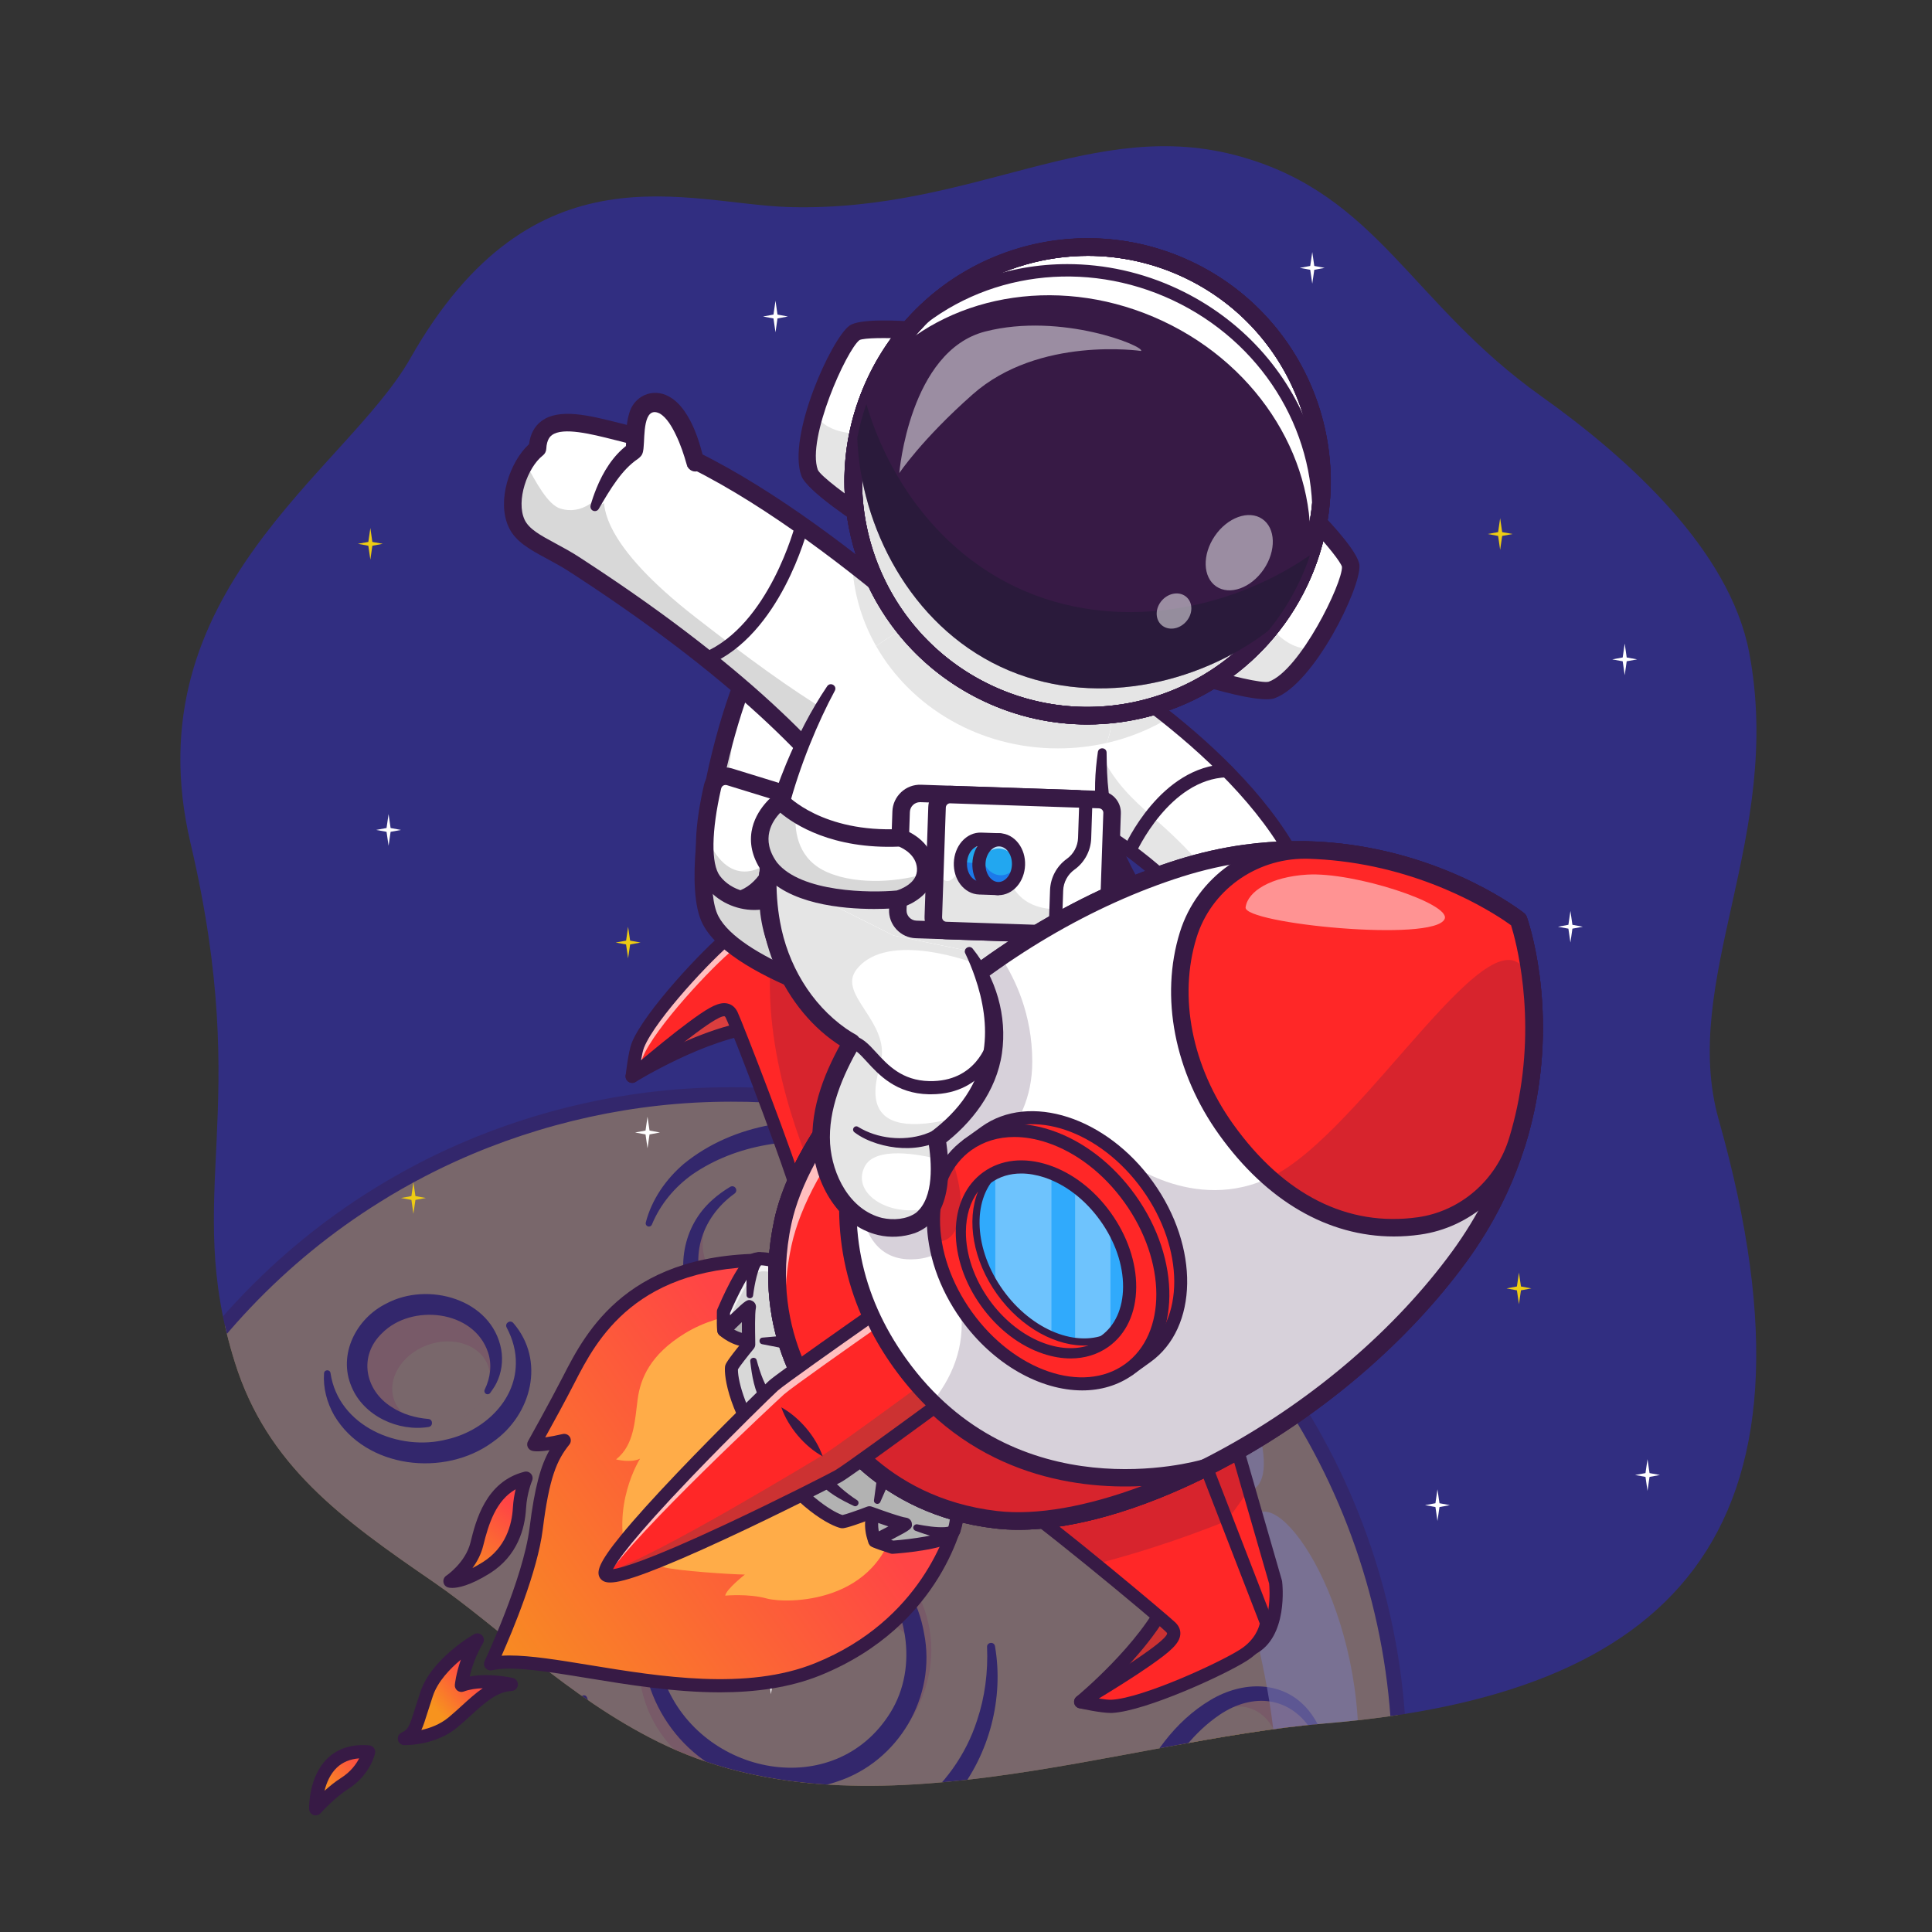 <?xml version="1.0" encoding="utf-8"?>
<!-- Generator: Adobe Illustrator 26.3.1, SVG Export Plug-In . SVG Version: 6.00 Build 0)  -->
<svg version="1.0" id="Layer_1" xmlns="http://www.w3.org/2000/svg" xmlns:xlink="http://www.w3.org/1999/xlink" x="0px" y="0px"
	 viewBox="0 0 4000 4000" style="enable-background:new 0 0 4000 4000;" xml:space="preserve">
<rect x="0" y="0" width="4000" height="4000" fill="#333333" stroke="none"/>
<style type="text/css">
	.st0{fill:#312E81;}
	.st1{opacity:0.35;}
	.st2{clip-path:url(#SVGID_00000137110537540447813050000006174613506283191953_);}
	.st3{fill:#FFD243;}
	.st4{fill:#FCAC38;}
	.st5{fill:#371A45;}
	.st6{opacity:0.6;}
	.st7{fill:#FFFFFF;}
	.st8{fill:#EECC13;}
	.st9{fill:url(#SVGID_00000110450481283130057030000009970354896864644274_);}
	.st10{fill:#FFAC48;}
	.st11{fill:url(#SVGID_00000148663313799866531770000016266279548579524031_);}
	.st12{fill:url(#SVGID_00000107548205830462933810000006502289359134542213_);}
	.st13{fill:#B2B2B2;}
	.st14{fill:#DB3E3E;}
	.st15{fill:#F75252;}
	.st16{fill:#FF2727;}
	.st17{opacity:0.7;}
	.st18{opacity:0.2;}
	.st19{fill:#D8D8D8;}
	.st20{fill:#E5E5E5;}
	.st21{fill:#22A7F0;}
	.st22{fill:#1C7AEA;}
	.st23{fill:url(#SVGID_00000080171324940822045460000009840224764788353927_);}
	.st24{fill:#CC3232;}
	.st25{fill:#30AAFC;}
	.st26{opacity:0.3;}
	.st27{opacity:0.5;}
	.st28{fill:#111A28;}
</style>
<g>
	<g>
		<g>
			<path id="SVGID_1_" class="st0" d="M394.3,1745c131.6,560-17.9,725.1,92.1,1075.9c66.7,212.7,220.5,323.7,411.5,454.7
				c134.6,92.4,277.1,237.9,465.1,330.9c421.9,208.6,949.4-2.4,1381.6-38.4c701.9-58.5,1060.2-377.9,813.9-1249.7
				c-81.6-288.8,135.5-587.2,62.9-967.9c-40.5-212.7-251.9-403.2-429.9-529.8c-270.2-192.1-338.4-416.3-622.9-496.5
				c-304.5-85.9-549.9,114-931.8,104.6c-212.4-5.2-531.5-137.7-787.3,313.1C718,973.9,272.4,1226.1,394.3,1745z"/>
		</g>
	</g>
</g>
<g class="st1">
	<g>
		<defs>
			<path id="SVGID_00000003066349147452936540000008091208891953368732_" d="M394.3,1745c131.6,560-17.9,725.1,92.1,1075.9
				c66.7,212.7,220.5,323.7,411.5,454.7c134.6,92.4,277.1,237.9,465.1,330.9c421.9,208.6,949.4-2.4,1381.6-38.4
				c701.9-58.5,1060.2-377.9,813.9-1249.7c-81.6-288.8,135.5-587.2,62.9-967.9c-40.5-212.7-251.9-403.2-429.9-529.8
				c-270.2-192.1-338.4-416.3-622.9-496.5c-304.5-85.9-549.9,114-931.8,104.6c-212.4-5.2-531.5-137.7-787.3,313.1
				C718,973.9,272.4,1226.1,394.3,1745z"/>
		</defs>
		<clipPath id="SVGID_00000078738286667754363380000000402543097591112109_">
			<use xlink:href="#SVGID_00000003066349147452936540000008091208891953368732_"  style="overflow:visible;"/>
		</clipPath>
		<g style="clip-path:url(#SVGID_00000078738286667754363380000000402543097591112109_);">
			<g>
				<g>
					<g>
						<path class="st3" d="M2889.3,3802.7c-5.9,53.9-15.1,107.8-27.5,161.4c-28.5,123-74.5,244.2-138.9,360.1
							c-371.6,668.8-1215,909.6-1883.8,538c-532.5-295.9-793.7-890.9-690.4-1458.7c26.4-145.3,76.7-288.8,152.4-425
							c118.2-212.7,284.1-382.1,476.9-502.2c31-19.4,62.7-37.5,95.1-54.3c174.1-90.3,365.9-143,562-153.9c1.7-0.1,3.5-0.2,5.2-0.3
							c12-0.6,24-1.1,36.1-1.4c23.9-0.6,47.9-0.6,71.8-0.1c162.6,4.1,326.4,37,483.4,100.9c51.9,21,103.1,45.4,153.3,73.3
							c10.8,6,21.5,12.1,32.1,18.4c6.4,3.7,12.7,7.6,19,11.5C2704.9,2757.3,2946.1,3283.7,2889.3,3802.7z"/>
					</g>
				</g>
				<g>
					<g>
						<path class="st3" d="M2889.4,3802.7c-5.9,53.9-15.1,107.8-27.5,161.4c-28.5,123-74.5,244.2-138.9,360.1
							c-371.6,668.7-1215,909.6-1883.7,538c-532.5-295.9-793.7-890.9-690.4-1458.7c26.5-145.3,76.7-288.7,152.4-425
							c82.1-147.6,187-274.3,308.1-378.3c53.4-45.8,109.8-87.1,168.8-123.9c31-19.4,62.7-37.5,95.1-54.2
							c174.1-90.4,365.9-143,561.9-154c1.7-0.1,3.4-0.2,5.2-0.3c11.9-0.6,24-1.1,36.1-1.4c23.9-0.7,47.9-0.7,71.8-0.1
							c162.6,4.1,326.4,37,483.4,100.9c51.9,21,103.2,45.4,153.3,73.3c10.8,6,21.5,12.1,32,18.4c6.4,3.7,12.7,7.7,19,11.5
							c74.3,45.5,143,96.9,205.6,153.5C2773.9,2924,2937.1,3366,2889.4,3802.7z"/>
					</g>
				</g>
				<g>
					<g>
						<path class="st4" d="M960,2933.1c-28.5-57.6-39.6-116.5-43.8-155.9c39.8-3.8,77,12.6,92,44.1
							C1026.7,2860.1,1005.2,2908.1,960,2933.1z"/>
					</g>
				</g>
				<g>
					<g>
						<path class="st4" d="M839.1,4862.2c668.8,371.6,1512.1,130.7,1883.7-538c64.4-115.9,110.4-237.1,138.9-360.1
							c12.5-53.5,21.6-107.5,27.5-161.4c10.5-96,10.8-192.4,1.4-287.4c-0.5,4.4-0.9,8.8-1.4,13.2c-5.9,53.9-15,107.8-27.5,161.4
							c-28.5,123-74.5,244.2-138.9,360.1c-371.7,668.8-1215,909.6-1883.7,538c-412.6-229.3-662.3-638.1-705.7-1074.7
							C80.2,4046.6,340.9,4585.3,839.1,4862.2z"/>
					</g>
				</g>
				<g>
					<g>
						<path class="st4" d="M2354.7,3803.2c-37.8,168.8,14,305.4,115.7,305.2c101.7-0.3,224-133,261.8-301.8s-23.2-309.7-124.9-309.5
							C2505.6,3497.4,2392.5,3634.5,2354.7,3803.2z"/>
					</g>
				</g>
				<g>
					<g>
						<path class="st5" d="M2279.4,3691.5c-53.5,125.4-46.8,274.8,23,391.3c23.3,37.6,55.4,69.2,99.3,84.9c5.1,1.8,7.7,7.4,5.9,12.5
							c-1.4,3.9-5,6.3-8.9,6.4c-26.4,0.7-53.5-7.1-77.3-20.1c-156.9-92.3-186.8-359.4-61.6-488.5
							C2269.1,3668.5,2285,3679.3,2279.4,3691.5L2279.4,3691.5z"/>
					</g>
				</g>
				<g>
					<g>
						
							<ellipse transform="matrix(0.998 -6.395485e-02 6.395485e-02 0.998 -178.771 62.262)" class="st4" cx="883.1" cy="2823.5" rx="137.7" ry="117.4"/>
					</g>
				</g>
				<g>
					<g>
						
							<ellipse transform="matrix(0.938 -0.347 0.347 0.938 -936.913 495.065)" class="st3" cx="913.5" cy="2862.8" rx="103.4" ry="83.5"/>
					</g>
				</g>
				<g>
					<g>
						<path class="st5" d="M887.4,2954.4c-62.4,10.1-134.5-22.3-159.6-83.4c-28.7-66.9,9.9-141.4,71.8-172
							c86.4-46.5,218.6-9.6,238.1,94.8c4.2,24.1,0.7,48.8-10.2,70.4c-3.5,7.1-8.2,13.3-12.5,19.6c-2.1,3-6.3,3.8-9.3,1.7
							c-2.7-1.9-3.6-5.5-2.2-8.4c12.2-24.9,15.2-52.7,7-76.9c-29.2-88.4-158.6-101.8-219.6-39.9c-49.1,47.1-35.8,118,20.2,153
							c21.7,14.3,48.1,22.2,75.7,24.5C896.6,2938.5,897.1,2952.9,887.4,2954.4L887.4,2954.4z"/>
					</g>
				</g>
				<g>
					<g>
						<path class="st5" d="M1062.6,2739c67.1,77.4,38.4,190-42,246.3c-99.8,73.8-263.1,55.6-328.6-54.7
							c-15.3-26.7-23.3-57.6-21.1-87.4c0.7-8,12.2-8.3,13.4-0.4C700.5,2953,825.9,3006,925.7,2980c73.3-16.7,141.2-77.2,142.3-156.1
							c0.7-25.6-6.3-51.4-19-75.4C1044.3,2739.8,1056.1,2731.7,1062.6,2739L1062.6,2739z"/>
					</g>
				</g>
				<g>
					<g>
						<path class="st5" d="M510.9,3135.7c135,9.9,234,128.6,247.3,259.1c17.8,149.9-63.3,305-194.6,378
							c-36.7,20.4-77.5,34.6-119.2,39.4c-20.7,3-41.7,2.4-62.1,0.6c-5.3-0.5-9.2-5.1-8.8-10.4c0.4-4.8,4.2-8.4,8.8-8.8
							c6.8-1.1,14.5-2.3,21.3-3.2c4.2-1.1,16.5-3.5,20.9-4.6c45.1-11.9,88.1-32.8,124.9-61.6c125.7-95.6,187.7-279.6,118.3-426
							c-30.9-66.3-91-117.3-161.2-139C493.1,3155,496.8,3134.8,510.9,3135.7L510.9,3135.7z"/>
					</g>
				</g>
				<g>
					<g>
						
							<ellipse transform="matrix(0.174 -0.985 0.985 0.174 -3071.453 3281.019)" class="st4" cx="421.1" cy="3472.3" rx="238.9" ry="198"/>
					</g>
				</g>
				<g>
					<g>
						<path class="st3" d="M413.9,3676.3c70.4,0.8,142-47.1,178.8-127.6c48.9-107.3,17.6-231.8-70-278.2
							c-12.4-6.6-25.2-11.2-38.3-14c-51.7,21.1-98,65.3-126.1,126.8C308.6,3492.1,334,3617.3,413.9,3676.3z"/>
					</g>
				</g>
				<g>
					<g>
						<path class="st5" d="M226,3383.6c34.1-90.5,130.6-160.8,230.3-151.2c111.3,8.6,185.8,110,182.6,217.1
							c-1,47.4-15.2,94-39.7,134.4c-52.4,87.8-163.3,146.4-264.3,113.5c-23.7-7.8-45.7-20.1-63.9-36.4c-18.3-16.2-32.8-36-42.6-57.5
							c-2.2-4.9-0.1-10.6,4.8-12.8c4.3-2,9.2-0.5,11.9,3.1c50.1,69.5,139.8,86,213.7,45.7c52.1-27.7,90.6-77.8,107.3-133.9
							c28.2-92.5-14.4-200.9-116.4-216.5c-79.7-12.4-158.9,37.7-202.4,105.3C239.5,3406.5,220.9,3397,226,3383.6L226,3383.6z"/>
					</g>
				</g>
				<g>
					<g>
						<path class="st5" d="M2060,3408.2c18.6,107.5-11.5,223.6-80.5,308.8c-144.5,181.9-416.2,199.1-599,65.5
							c-88.3-63.5-154.3-158.6-178.1-264.5c-1.5-8.1,9.9-11.6,12.9-3.6c17.6,48.9,42.4,94.7,74.1,134.9
							c93.6,119.6,247.6,190.2,399.3,174.9c151.3-13.1,287.9-117.4,334.4-262.9c16.1-48.1,22.7-99.7,20.5-151.3
							C2043,3400,2058.1,3397.9,2060,3408.2L2060,3408.2z"/>
					</g>
				</g>
				<g>
					<g>
						
							<ellipse transform="matrix(0.963 -0.271 0.271 0.963 -868.022 568.265)" class="st4" cx="1624.4" cy="3428.4" rx="304.6" ry="277.7"/>
					</g>
				</g>
				<g>
					<g>
						<path class="st3" d="M1374.6,3505.1c25.8,94.9,111.2,170.9,222.8,186.3c148.7,20.4,287.7-74.3,310.5-211.5
							c3.3-19.4,4-38.6,2.4-57.3c-45.2-60.5-116.5-104.1-201.7-115.9C1557.7,3285.9,1415.7,3372.9,1374.6,3505.1z"/>
					</g>
				</g>
				<g>
					<g>
						<path class="st5" d="M1656.8,3137.6c125,15.1,234.8,118.5,256.3,243.5c26.4,131.4-52.9,266.3-180.3,307.6
							c-91.8,31.4-197.3,12.7-275.2-44.1c-118.3-84.1-167.4-250.3-89.3-377.5c8.1-13.2,17.6-25.5,27.8-37c2.5-2.8,6.7-3,9.5-0.5
							c2.6,2.3,2.9,6.2,0.9,8.9c-17.3,23.5-30.3,49.8-38.4,77.3c-16.1,54.7-12.8,114.3,8.3,166.9c75.6,193.3,351.2,248.9,466.9,63.3
							c59.7-95.9,35-227.7-42.6-307.1c-38.8-41.5-90.4-71.2-146.9-85.1C1643.7,3151.5,1646.4,3136.4,1656.8,3137.6L1656.8,3137.6z"
							/>
					</g>
				</g>
				<g>
					<g>
						<g>
							<path class="st3" d="M839.7,4206.4c-65.2,34.3-116.1,84.4-144.5,148.3c-51.5,115.8-15,243.8,79.3,356.5
								c61.8,73.9,149.7,138.3,256.3,181.5c269.3,109.1,556.8,42.1,642.1-149.7c31.8-71.4,31.1-150,3.8-226.1
								c-46-128.5-204.6-167.3-373.7-235.8"/>
						</g>
					</g>
					<g>
						<g>
							<path class="st5" d="M706.1,4359.5c-40.6,109.1,1.9,225.3,72.6,312.1c169.3,210,521.6,319.9,767,186.2
								c49.3-28,91.1-68.5,118.5-118.7c2.5-4.7,8.5-6.5,13.2-3.9c4.2,2.3,6,7.3,4.4,11.7c-10.4,29-26,56.5-45.5,81
								c-79.8,98.8-210.4,141.6-333.8,146.2c-216.5,6.3-440.2-91.7-568.3-268.8c-64.3-87.9-103.7-205.1-68.2-312.3
								c5-14.9,11-29.4,18.4-43.1c3.1-5.8,10.4-8,16.2-4.9C705.8,4347.8,708.1,4354,706.1,4359.5L706.1,4359.5z"/>
						</g>
					</g>
					<g>
						<g>
							
								<ellipse transform="matrix(0.256 -0.967 0.967 0.256 -3514.197 4528.206)" class="st4" cx="1184" cy="4546.6" rx="290.4" ry="399.6"/>
						</g>
					</g>
					<g>
						<g>
							
								<ellipse transform="matrix(0.176 -0.984 0.984 0.176 -3563.98 4995.802)" class="st3" cx="1203.1" cy="4627.4" rx="213.6" ry="338.8"/>
						</g>
					</g>
					<g>
						<g>
							<path class="st5" d="M1440.9,4798.1c137.6-83.7,140.5-235.6,41.8-352.6c-90.1-107-231.8-168-370.3-172.1
								c-250.7-5.8-384,192.1-213.4,397.8c45.9,54.6,106.2,97.7,172.3,129.6c4.8,2.3,6.8,8.1,4.5,12.9c-2.1,4.4-7.2,6.5-11.8,4.9
								c-108.2-36.7-210.9-111.1-263.8-216.3c-86.1-171.6,15.2-337.5,194.3-379.8c155.2-37.8,323.8,7,448.8,103.3
								c93.9,72.7,169.9,188.5,152,311.8c-11.5,80.8-69.6,149.6-143.4,181.5C1438.2,4825.1,1428.4,4805.9,1440.9,4798.1
								L1440.9,4798.1z"/>
						</g>
					</g>
				</g>
				<g>
					<g>
						<g>
							<path class="st3" d="M2039.8,2891.2c48.6-32,84.8-75.3,102.3-127.7c31.6-95-6.9-192.9-89.7-274.3
								c-54.3-53.4-128.3-97.3-215.5-123.1c-220.2-65.1-441.1,9.7-493.5,167.1c-19.5,58.6-12.9,120.3,14.4,178.1
								c46.1,97.6,152.6,178.3,290.9,219.2"/>
						</g>
					</g>
					<g>
						<g>
							<path class="st5" d="M2134.2,2760.8c24.6-89-17.8-178.8-80.2-242c-149.6-153.8-437.5-213.2-620.6-87.2
								c-36.7,26.2-66.4,61.7-83.7,103.7c-1.4,3.4-5.4,5.1-8.8,3.7c-3.1-1.3-4.7-4.7-3.9-7.9c12.2-47.5,41.7-89.9,78.9-121.6
								c207.2-168.7,576.9-82.2,710.3,142.6c25,42.6,41.1,92.1,39.1,142c-0.9,24.9-6.2,49.4-15.4,72c-1.7,4.3-6.6,6.3-10.9,4.6
								C2135.2,2769,2133.1,2764.8,2134.2,2760.8L2134.2,2760.8z"/>
						</g>
					</g>
					<g>
						<g>
							
								<ellipse transform="matrix(0.161 -0.987 0.987 0.161 -1153.039 3944.832)" class="st4" cx="1742.8" cy="2650.3" rx="229.5" ry="315.8"/>
						</g>
					</g>
					<g>
						<g>
							
								<ellipse transform="matrix(7.980251e-02 -0.997 0.997 7.980251e-02 -995.575 4097.464)" class="st3" cx="1721.5" cy="2588" rx="168.8" ry="267.7"/>
						</g>
					</g>
					<g>
						<g>
							<path class="st5" d="M1520.9,2471.1c-71.3,51.4-96.5,138.2-55.5,217.3c65.4,123.8,220.1,183.2,355,174.1
								c105.9-6,224-72.7,214-191.3c-13.3-114.9-119.1-193.3-222.2-230.6c-7.9-2.8-4.3-14.7,3.8-12.8
								c116.1,27.7,237.2,112.9,255.1,239.4c14.1,103.7-61.6,189-155.4,220.3c-88.5,31.4-187.6,25.3-274.9-5.7
								c-87.4-31.8-169-91.6-208.1-178.2c-34.3-74.5-20.2-163.9,41.9-219.1c11.5-10.5,24.1-19.4,37.2-27.3c3.9-2.4,9.1-1.1,11.4,2.9
								C1525.4,2463.8,1524.4,2468.6,1520.9,2471.1L1520.9,2471.1z"/>
						</g>
					</g>
				</g>
				<g>
					<g>
						
							<ellipse transform="matrix(0.321 -0.947 0.947 0.321 -1892.795 4944.774)" class="st3" cx="2503.3" cy="3792.9" rx="268.8" ry="140.1"/>
					</g>
				</g>
				<g>
					<g>
						<path class="st5" d="M2717.7,3586.2c-44.5-74.1-123.3-82.6-192.5-36c-104.4,71-164.2,210.1-168.5,334.1
							c-1.7,69.6,16.1,157.6,85.6,188c45.2,18.8,96.7,1.8,136.4-25.4c65.6-45.2,110.6-113,142.1-186.2c3.2-7.7,15-3.5,12.6,4.5
							c-31.2,104.4-103,216.3-213.9,248.1c-102.6,27.2-178.6-47.9-198.9-143.6c-19.1-84.7-4.7-173.7,26.9-252.9
							c32.5-78.8,84.5-153.1,159-197.3c66.2-39.6,151.4-41.7,203.3,22.3c9.2,11.3,16.6,23.8,22.7,36.6c2,4.2,0.2,9.1-4,11.1
							C2724.4,3591.3,2719.8,3589.8,2717.7,3586.2L2717.7,3586.2z"/>
					</g>
				</g>
				<g class="st6">
					<g>
						<path class="st7" d="M2589.4,3152.3c-61.9,146,116.6,374.2,31.3,789.4c-36.2,176.1,177.9,56.8,191.4-299.2
							C2824.5,3312.4,2633,3049.4,2589.4,3152.3z"/>
					</g>
				</g>
				<g class="st6">
					<g>
						<path class="st7" d="M2329.9,2792.6c13.4,57.8,110.2,121.4,173.2,226.4c67.4,112.2,164.3,89.3,81.9-120.3
							C2497,2675.4,2304.7,2683.7,2329.9,2792.6z"/>
					</g>
				</g>
				<g>
					<g>
						<path class="st5" d="M1509.9,5052.3c-234.9,0-467.1-59.7-678.1-176.9C307.1,4583.7,26.6,3991.2,134,3400.9
							c27.4-150.4,79.2-294.9,154-429.6c115.4-207.5,282.1-383,482.1-507.6c31-19.4,63.4-37.9,96.1-54.9
							c175-90.8,371.4-144.6,568-155.6l2.5-0.1c0.9-0.1,1.9-0.1,2.8-0.2c12.9-0.7,24.9-1.2,36.4-1.4c23.6-0.6,48-0.7,72.5-0.1
							c168.3,4.2,332.7,38.6,488.7,102c52.7,21.3,104.9,46.2,154.9,74.1c10.5,5.9,21.6,12.1,32.5,18.6c6.4,3.7,12.8,7.7,19.2,11.6
							c229.7,140.5,412.8,342.9,529.5,585.3c114.2,237.2,159.5,500.5,130.9,761.3l0,0c-5.9,54.3-15.3,109.2-27.8,163.1
							c-29.4,126.9-76.7,249.4-140.4,364c-181.7,326.9-479.8,563.5-839.4,666.3C1769,5034.2,1639,5052.3,1509.9,5052.3z
							 M1513.3,2280.9c-12.3,0-24.5,0.2-36.6,0.5c-11.2,0.3-22.9,0.7-35.7,1.4l-2.4,0.1c-1,0.1-2,0.1-3,0.2
							c-192.2,10.8-384.4,63.4-555.7,152.3c-32,16.6-63.7,34.6-94,53.7C590.1,2611,427,2782.8,314.1,2985.8
							c-73.2,131.9-123.9,273.3-150.7,420.5c-105,577.6,169.4,1157.5,683,1442.9c210.2,116.8,438.2,172.2,663.2,172.2
							c481.9,0,950-254.2,1200.1-704.5c62.4-112.2,108.6-232,137.4-356.3c12.3-52.8,21.4-106.5,27.2-159.6l0,0
							c57.5-525.3-196.3-1042.6-646.4-1317.9c-6.2-3.9-12.4-7.7-18.7-11.3c-10.7-6.4-21.6-12.5-31.8-18.3
							c-49-27.2-100-51.6-151.6-72.5c-152.6-62.1-313.5-95.7-478.2-99.8C1536.2,2281,1524.7,2280.9,1513.3,2280.9z"/>
					</g>
				</g>
			</g>
		</g>
	</g>
</g>
<g>
	<polygon class="st7" points="3389.5,1365.2 3367.9,1369.1 3363.8,1397.9 3359.6,1369.1 3338,1365.2 3359.6,1361.2 3363.8,1332.4 
		3367.9,1361.2 	"/>
</g>
<g>
	<polygon class="st8" points="3131.6,1105.6 3110.1,1109.6 3105.9,1138.4 3101.7,1109.6 3080.2,1105.6 3101.7,1101.7 3105.9,1072.9 
		3110.1,1101.7 	"/>
</g>
<g>
	<polygon class="st7" points="2742.6,554.6 2721.1,558.6 2716.9,587.3 2712.7,558.6 2691.2,554.6 2712.7,550.6 2716.9,521.9 
		2721.1,550.6 	"/>
</g>
<g>
	<polygon class="st7" points="1631.3,655.3 1609.7,659.3 1605.6,688 1601.4,659.3 1579.8,655.3 1601.4,651.3 1605.6,622.6 
		1609.7,651.3 	"/>
</g>
<g>
	<polygon class="st8" points="792.5,1125.9 770.9,1129.9 766.8,1158.7 762.6,1129.9 741,1125.9 762.6,1122 766.8,1093.2 770.9,1122 
			"/>
</g>
<g>
	<polygon class="st7" points="830.2,1718.3 808.7,1722.2 804.5,1751 800.3,1722.2 778.8,1718.3 800.3,1714.3 804.5,1685.5 
		808.7,1714.3 	"/>
</g>
<g>
	<polygon class="st8" points="1326.2,1951.4 1304.6,1955.4 1300.4,1984.2 1296.2,1955.4 1274.7,1951.4 1296.3,1947.5 1300.4,1918.7 
		1304.6,1947.5 	"/>
</g>
<g>
	<polygon class="st8" points="881.7,2480.3 860.1,2484.3 855.9,2513.1 851.8,2484.3 830.2,2480.3 851.8,2476.4 855.9,2447.6 
		860.1,2476.4 	"/>
</g>
<g>
	<polygon class="st7" points="1366.4,2344.7 1344.8,2348.7 1340.6,2377.4 1336.5,2348.7 1314.9,2344.7 1336.5,2340.7 1340.6,2312 
		1344.8,2340.7 	"/>
</g>
<g>
	<polygon class="st7" points="1621.9,3474.9 1600.4,3478.8 1596.2,3507.6 1592,3478.8 1570.5,3474.9 1592,3470.9 1596.2,3442.1 
		1600.4,3470.9 	"/>
</g>
<g>
	<polygon class="st7" points="3277.1,1918.7 3255.5,1922.7 3251.4,1951.4 3247.2,1922.7 3225.6,1918.7 3247.2,1914.7 3251.4,1886 
		3255.5,1914.7 	"/>
</g>
<g>
	<polygon class="st8" points="3170.5,2667.5 3149,2671.5 3144.8,2700.2 3140.6,2671.5 3119.1,2667.5 3140.6,2663.5 3144.8,2634.8 
		3149,2663.5 	"/>
</g>
<g>
	<polygon class="st7" points="3436.7,3053.8 3415.2,3057.8 3411,3086.6 3406.8,3057.8 3385.3,3053.8 3406.8,3049.9 3411,3021.1 
		3415.2,3049.9 	"/>
</g>
<g>
	<polygon class="st7" points="3001.8,3116.2 2980.3,3120.2 2976.1,3149 2971.9,3120.2 2950.4,3116.2 2971.9,3112.3 2976.1,3083.5 
		2980.3,3112.3 	"/>
</g>
<g>
	
		<linearGradient id="SVGID_00000113323645213425133300000006708412106381414061_" gradientUnits="userSpaceOnUse" x1="1674.534" y1="1042.544" x2="950.322" y2="529.829" gradientTransform="matrix(1 0 0 -1 0 4000)">
		<stop  offset="0" style="stop-color:#FF4545"/>
		<stop  offset="1" style="stop-color:#F7931E"/>
	</linearGradient>
	<path style="fill:url(#SVGID_00000113323645213425133300000006708412106381414061_);" d="M1015.7,3444.8c0,0,80.7-171.7,94.2-279.8
		s29.8-147.5,58-182.6c0,0-50.8,12-62.8,8.1c0,0,45.6-81.7,72.4-134.1c51.1-99.7,138.9-257,432.1-246.9l374.4,522.1
		c0,0-39.4,222.6-291.4,324.6C1461.8,3549.4,1133.1,3418,1015.7,3444.8z"/>
	<g>
		<path class="st5" d="M1490.8,3503.8c-94.4,0-190.3-15.7-274.6-29.5c-83.9-13.7-156.4-25.6-197.5-16.2c-5.1,1.2-10.4-0.7-13.6-4.7
			c-3.3-4.1-3.9-9.6-1.7-14.3c0.8-1.7,80-171,93-275.7c10.7-85.8,23.3-129.2,41.3-161c-14.8,2.4-29.2,3.5-36.8,1.1
			c-3.9-1.3-7-4.2-8.5-8s-1.2-8.1,0.8-11.6c0.5-0.8,45.8-82.1,72.2-133.6c47.4-92.6,135.7-264.9,444.7-254.3
			c4.2,0.1,8.1,2.2,10.6,5.7l374.4,522.1c2.1,3,3,6.7,2.3,10.3c-1.7,9.4-43.6,231.2-299.7,334.8
			C1633.6,3494.6,1562.6,3503.7,1490.8,3503.8z M1054.8,3427.5c44.4,0,101.9,9.4,165.9,19.9c145,23.7,325.5,53.3,467-4
			c220-89,273.8-274.9,281.9-308.9l-366.9-511.7c-286.4-7.3-368.5,153.2-412.9,239.7c-18.3,35.8-45.6,85.7-61,113.5
			c10.9-1.6,24.4-4.2,36.2-7c5.7-1.3,11.6,1.1,14.7,6s2.7,11.3-0.9,15.8c-26.1,32.4-41.7,68.5-55.1,175.8
			c-10.8,86.8-62.8,210.8-85.2,261.4C1043.5,3427.7,1049,3427.5,1054.8,3427.5z"/>
	</g>
	<g>
		<path class="st10" d="M1594.4,2717.1c0,0-94.7-7-177.3,44c-70.5,43.5-91.1,92.4-96.9,135.8c-5.8,43.4-6.9,95.4-44.8,124.6
			c0,0,30.1,8.1,49.8-1.5c0,0-62.6,98.2-24.5,213.5c0,0,39.1,2.6,71.8,10.9c32.6,8.3,140.4,15.1,169.6,15.6c0,0-38.8,30.5-40.6,43.6
			c0,0,47.6-4.7,86.4,6c38.9,10.7,235.2,13.4,267.6-169.1C1887.8,2958,1594.4,2717.1,1594.4,2717.1z"/>
	</g>
	
		<linearGradient id="SVGID_00000030450257093309522680000016171503262733381055_" gradientUnits="userSpaceOnUse" x1="1062.507" y1="879.648" x2="949.282" y2="727.97" gradientTransform="matrix(1 0 0 -1 0 4000)">
		<stop  offset="0" style="stop-color:#FF4545"/>
		<stop  offset="1" style="stop-color:#F7931E"/>
	</linearGradient>
	<path style="fill:url(#SVGID_00000030450257093309522680000016171503262733381055_);" d="M1089,3060.3c0,0-11.5,26.9-13.6,62
		s-14.5,89.5-68.8,123.5s-75.2,27.7-75.2,27.7s44-29,55.8-76.8S1018.2,3078.3,1089,3060.3z"/>
	<g>
		<path class="st5" d="M936.2,3287.6c-4.6,0-7.4-0.6-8.6-1c-5.1-1.5-8.8-5.8-9.5-11.1c-0.8-5.2,1.6-10.4,6-13.3
			c0.4-0.2,39.7-26.9,50-68.7c10.8-44,31-125.9,111.6-146.4c5-1.3,10.3,0.4,13.7,4.4c3.4,3.9,4.2,9.4,2.2,14.2
			c-0.2,0.4-10.7,25.5-12.5,57.5c-2.4,41.3-17.4,98.1-75.1,134.3C972.9,3283.1,948.3,3287.6,936.2,3287.6z M1067.6,3083.4
			c-40.7,23.1-56,71.5-67.1,116.6c-4.5,18.2-13,33.8-22.3,46.5c6.3-3.3,13.4-7.3,21.3-12.2c47.9-30,60.4-77.9,62.4-112.8
			C1062.7,3107.2,1065,3094.1,1067.6,3083.4z"/>
	</g>
	
		<linearGradient id="SVGID_00000142159629347250435720000016387377090156113061_" gradientUnits="userSpaceOnUse" x1="984.717" y1="528.888" x2="903.537" y2="459.457" gradientTransform="matrix(1 0 0 -1 0 4000)">
		<stop  offset="0" style="stop-color:#FF4545"/>
		<stop  offset="1" style="stop-color:#F7931E"/>
	</linearGradient>
	<path style="fill:url(#SVGID_00000142159629347250435720000016387377090156113061_);" d="M988.1,3395.3c0,0-83.3,47.4-104.9,111.8
		c-21.6,64.5-21.4,81.2-46.1,92.4c0,0,58.2,1.8,100.6-33.6c42.4-35.4,74.5-76.2,120.7-78.7c0,0-59-14-103.3,2.2
		C955.2,3489.4,959.9,3442.2,988.1,3395.3z"/>
	<g>
		<path class="st5" d="M838.8,3613.1c-1.1,0-1.8,0-2,0c-6.3-0.2-11.7-4.7-12.9-10.9s1.9-12.5,7.7-15.1c13.7-6.2,16.3-13.4,27.9-50.4
			c3-9.7,6.5-20.7,10.9-33.9c23-68.6,107.5-117.3,111.1-119.3c5.4-3.1,12.1-2.1,16.5,2.3c4.3,4.4,5.1,11.2,1.9,16.5
			c-15.3,25.5-23.4,51.4-27.4,68.6c42.6-7.6,87.1,2.7,89.3,3.2c6.6,1.6,11,7.7,10.4,14.5s-6.1,12-12.8,12.4
			c-31,1.7-56,24.5-84.9,50.9c-8.9,8.1-18,16.5-27.8,24.6C904.7,3611.2,850.1,3613.1,838.8,3613.1z M954.2,3436.1
			c-22.5,18.8-48,45.3-58,75.3c-4.3,13-7.7,23.8-10.8,33.4c-4.8,15.4-8.6,27.4-13,37c17.6-3.9,38.8-11.5,56.7-26.4
			c9.3-7.8,18.3-15.9,26.9-23.8c14.4-13.2,28.5-26,43.5-36.3c-13.3,0.4-27.2,2.3-39.6,6.9c-4.4,1.6-9.3,0.8-13-2
			c-3.7-2.9-5.7-7.4-5.2-12.1C941.8,3486.7,944.1,3464.9,954.2,3436.1z"/>
	</g>
	<g>
		<path class="st13" d="M1811.2,3190.1c0,0-15.2-34,0.4-63.9s50.4-8.4,50.4-8.4l42.3,31.5l-6.4,33.7L1811.2,3190.1z"/>
	</g>
	<g>
		<path class="st13" d="M1498.7,2754.3c0,0,27.3,25.3,60.6,20.1c33.3-5.2,24.2-45,24.2-45l-16.2-50.2l-34-4.8L1498.7,2754.3z"/>
	</g>
	<g>
		<path class="st5" d="M1811.2,3203.7c-5.3,0-10.2-3.1-12.4-8.1c-0.7-1.6-17.7-40.4,0.7-75.7c5.8-11.2,14.7-18.7,25.7-21.7
			c20.8-5.7,41.6,6.5,43.9,7.9c0.3,0.2,0.7,0.4,1,0.7l42.3,31.5c4.2,3.1,6.2,8.3,5.3,13.5l-6.4,33.7c-1.1,6-6.2,10.5-12.3,11
			l-86.7,7.2C1811.9,3203.7,1811.6,3203.7,1811.2,3203.7z M1836.7,3124c-1.5,0-3,0.2-4.4,0.6c-2.3,0.6-5.7,2.2-8.7,8
			c-8,15.4-5.6,32.8-2.9,43.1l65.7-5.4l2.9-15.1l-34.9-25.9C1851.4,3127.4,1843.7,3124,1836.7,3124z"/>
	</g>
	<g>
		<path class="st14" d="M1950.6,2118.8l-278.2-193.4c0,0-95.9-46-145.3,2.2c-49.4,48.3-218.3,300.7-218.3,300.7
			s148.3-92.2,262.9-103.1s260.8,136.5,260.8,136.5"/>
	</g>
	<g>
		<path class="st5" d="M1832.4,2275.4c-3.5,0-7-1.3-9.7-4c-1.4-1.4-143-142.7-249.8-132.5c-110,10.5-255.5,100.2-257,101.1
			c-5.4,3.4-12.5,2.5-17-2.1s-5.1-11.7-1.5-17c6.9-10.4,170.3-254.2,220.1-302.9c55.5-54.3,156.5-6.8,160.7-4.8
			c0.7,0.3,1.3,0.7,1.9,1.1l278.2,193.4c6.2,4.3,7.7,12.8,3.4,19c-4.3,6.2-12.8,7.7-19,3.4l-277.2-192.7c-9.4-4.2-89.4-38.6-129,0.1
			c-34.8,34-132.6,175.2-184.1,250.6c54.2-28.6,142.3-69.1,217.8-76.2c119.7-11.4,265.6,134.2,271.7,140.4c5.3,5.3,5.3,14-0.1,19.3
			C1839.3,2274.1,1835.9,2275.4,1832.4,2275.4z"/>
	</g>
	<g>
		<path class="st15" d="M1889.3,2169L1587,1916.3c0,0-38.1-8.7-78.3,23.6c-42.8,34.3-163.2,162.5-187.9,223.8
			c-6.8,16.9-12,64.7-12,64.7s74.7-64.1,123.3-99.9c48.5-35.8,72-49.2,82.7-27.2c11.3,23.1,145.4,369.3,146.7,406
			C1662.7,2543.9,1889.3,2169,1889.3,2169z"/>
	</g>
	<g>
		<path class="st16" d="M1889.3,2169c0,0-125.3,207.3-190,298.5c-22.3,31.5-37.5,49.1-37.8,39.7c-1.3-36.7-135.4-382.9-146.7-406
			c-10.8-22-34.2-8.6-82.7,27.2c-48.6,35.8-123.3,100-123.3,100s5.2-47.8,12-64.7c24.7-61.2,145.1-189.4,187.9-223.8
			c40.2-32.3,78.3-23.6,78.3-23.6l16.3,13.6L1889.3,2169z"/>
	</g>
	<g class="st17">
		<path class="st7" d="M1889.3,2169c0,0-2.5,4.2-7,11.6l-269.2-225l-16.3-13.6c0,0-38.1-8.7-78.3,23.6
			c-42.8,34.3-163.2,162.5-187.9,223.8c-2.4,5.9-4.6,15.8-6.4,26c-9.5,8-15.4,13.1-15.4,13.1s5.2-47.8,12-64.7
			c24.7-61.2,145.1-189.4,187.9-223.8c40.2-32.3,78.3-23.6,78.3-23.6l16.3,13.6L1889.3,2169z"/>
	</g>
	<g class="st18">
		<path class="st5" d="M1889.3,2169c0,0-125.3,207.3-190,298.5c-49.8-111.7-133.3-330.4-96.1-537.6L1889.3,2169z"/>
	</g>
	<g>
		<path class="st5" d="M1664.1,2523.7c-1.7,0-3.2-0.4-4.8-0.8c-5.1-1.3-11.1-6.1-11.4-15.2c-1.1-31.6-129.9-369-145.3-400.5
			c-0.8-1.6-1.7-2.9-2.2-3c-9.4-2.3-45,23.9-60.2,35.2c-47.6,35.1-121.8,98.7-122.5,99.3c-4.2,3.6-10.3,4.3-15.2,1.7
			c-4.9-2.6-7.8-8-7.2-13.5c0.6-5.1,5.6-50.2,12.9-68.3c25.9-64.2,148.1-194,192-229.3c44.8-36,88.1-26.6,89.9-26.2
			c2.1,0.5,4,1.4,5.7,2.8l302.3,252.7c5.2,4.3,6.4,11.7,2.9,17.5c-0.5,0.9-52.9,87.5-106.8,172.4
			C1694.7,2505.2,1675.6,2523.7,1664.1,2523.7z M1499.4,2076.9c2.6,0,5,0.3,7.4,0.9c8.8,2.2,15.6,8,20.2,17.5
			c8.3,16.9,118.8,299.9,143.3,388.8c34.6-43.8,122.8-182.4,201.3-312l-290.5-242.8c-8.6-1-35.3-1.7-63.9,21.3
			c-41.1,33-159.9,159-183.8,218.3c-2.2,5.5-4.4,15.5-6.2,26.2c26.4-22.1,66.7-55.3,96.8-77.5
			C1460.7,2090.3,1482.2,2076.9,1499.4,2076.9z"/>
	</g>
	<g>
		<g>
			<path class="st7" d="M2007.8,1261.1l-13.8,81.6l-7,41.6l-121.5,716.9c0,0-47.4-11.3-109.7-31.6c-12.2-4-25-8.3-38-12.9
				c-97.6-34.6-213.4-87.4-246.6-151.6c-49.7-95.9,31.9-481.7,130.2-617.9c45-62.4,195.4-56.4,300-43.5c11.7,1.4,22.8,3,33.2,4.5
				C1978.2,1254.6,2007.8,1261.1,2007.8,1261.1z"/>
		</g>
		<g>
			<path class="st19" d="M1994,1342.7l-7,41.6l-96.5,569.2l-25,147.7c0,0-1-0.2-2.9-0.7c-0.5-0.1-1.2-0.3-1.8-0.5
				c-0.5-0.1-1.1-0.3-1.7-0.4c-0.5-0.1-0.9-0.2-1.4-0.3c-0.2-0.1-0.4-0.1-0.6-0.1c-0.8-0.2-1.8-0.5-2.8-0.7c-0.2,0-0.4-0.1-0.7-0.2
				c-0.8-0.2-1.7-0.4-2.6-0.7c-1.2-0.3-2.5-0.7-3.8-1c-1-0.3-2-0.5-3-0.8c-1.1-0.3-2.1-0.6-3.2-0.9c-1.4-0.4-2.8-0.8-4.3-1.1
				c-3-0.8-6.2-1.7-9.5-2.6c-3-0.8-6.1-1.7-9.3-2.6c-3.7-1.1-7.6-2.2-11.7-3.4c-14.9-4.4-32-9.6-50.4-15.6
				c-3.6-1.2-7.2-2.4-10.9-3.6c-2.6-0.8-5.2-1.7-7.8-2.6c-6.3-2.1-12.8-4.4-19.4-6.7c-97.6-34.6-213.4-87.4-246.6-151.6
				c-41-79,7.1-354.5,80.3-525.4c-42.9,153.9-62.6,325-31.7,384.5c15.3,29.4,117.9-38.1,127.5-88.3
				c24.8-129.7,81.5-290.9,219.5-362.7C1870.3,1311.3,1936.2,1335.8,1994,1342.7z"/>
		</g>
		<g>
			<path class="st5" d="M1880.2,2123.3l-18.9-4.5c-14-3.3-342.7-82.7-406.3-205.4c-37.3-72-3.4-252.4,7.9-306
				c29.4-139.2,76.7-266,123.7-331c76.1-105.4,389.6-40.9,425.1-33.2l17,3.7L1880.2,2123.3z M1777.2,1253.4
				c-71.9,0-136.8,10.8-161.1,44.5c-93.2,129.1-175.1,509.7-128.8,598.9c43.5,84,261.8,155.6,363.6,182l136.1-803.5
				C1935.5,1265.3,1852.6,1253.4,1777.2,1253.4z"/>
		</g>
		<g>
			<path class="st7" d="M1509.9,1608.2l134,41.3c12,3.7,20,15.1,19.5,27.9c-1.8,46.7-11.3,154.5-61.5,179.4
				c-41.7,20.7-98.6,4.3-126.1-32.6c-30.7-41.2-12.2-144.8-0.6-195.5C1478.9,1612.9,1494.8,1603.6,1509.9,1608.2z"/>
		</g>
		<g>
			<path class="st19" d="M1663.5,1677.4c-1.7,46.7-11.3,154.5-61.5,179.4c-41.7,20.7-98.6,4.3-126.1-32.6
				c-18.9-25.4-19.1-74.3-13.8-120c1.3,23.7,7,44.1,16.4,58.7c53.9,83.7,122.6,14.9,122.6,14.9s4.7,21.5,11.5,24.3
				c28.7,11.3,43-85,49.3-134.9C1663.1,1670.3,1663.6,1673.8,1663.5,1677.4z"/>
		</g>
		<g>
			<path class="st5" d="M1561.6,1884c-37.9,0-77.1-17.7-100.3-48.9c-32.8-44-20.1-138.7-3.7-210.4c2.9-12.5,10.8-23.3,21.8-29.7
				c10.8-6.3,23.9-7.7,35.8-4.1l134,41.3c19.8,6.1,33.1,25,32.3,45.9c-2.3,60.7-14.6,166.7-71.6,195
				C1595.1,1880.5,1578.5,1884,1561.6,1884z M1502,1625.2c-2,0-3.5,0.7-4.4,1.2c-1.4,0.8-3.7,2.6-4.6,6.4
				c-20.2,88.2-21.1,155.7-2.6,180.6c23.1,31,70.5,43.5,103.4,27.1c28.5-14.1,48.2-76.9,51.5-163.8c0.2-4.5-2.6-8.6-6.7-9.9
				l-134-41.3C1503.7,1625.3,1502.8,1625.2,1502,1625.2z"/>
		</g>
		<g>
			<path class="st5" d="M1526.1,1845.6c43-13.3,64.9-60,75.8-101c4-15,8-31,8-46.5c-0.1-5.9,8.7-6.7,9.5-0.8
				c2,17.1-0.2,33.6-2.7,50.5c-5.2,33.9-14.8,67.6-37.3,94.9c-11.9,14.5-27.3,27.6-45.4,34
				C1513.5,1881.3,1505.8,1851.4,1526.1,1845.6L1526.1,1845.6z"/>
		</g>
		<g>
			<path class="st5" d="M1806.7,1331.9c-64.1-17.4-131.2-35.4-197.8-35.7c-24,0-25.1-34.9-1-36.3c54.2,3.7,104.9,20.1,155.9,36.7
				c16.4,5.6,32.7,11.4,49,17.6c4.8,1.9,7.2,7.3,5.4,12.1C1816.3,1330.9,1811.3,1333.3,1806.7,1331.9L1806.7,1331.9z"/>
		</g>
	</g>
	<g>
		<path class="st19" d="M1254.8,1009.1c4.8-12.2,10.7-18,10.7-18S1261.8,998.9,1254.8,1009.1z"/>
	</g>
	<g>
		<path class="st7" d="M2023.2,1387.6c0,0-430.2-415.7-732.4-490.8c-78.4-19.5-174.2-49-178.2,31.8c-38.6,30-65.1,108.4-43.1,155.4
			c17.4,36.9,69.1,51.2,122.9,86.8c53.8,35.7,427.8,271.1,602.3,534"/>
	</g>
	<g>
		<path class="st7" d="M2023.2,1387.6l-188.7,261.9l-39.8,55.2c-1.4-2.1-2.8-4.1-4.2-6.2c-176.1-260.4-544.8-492.5-598.1-527.8
			c-53.8-35.7-105.5-49.9-122.9-86.8c-16.7-35.6-5.5-89.3,17.7-126.3c7.4-11.8,16-21.8,25.4-29.1c3.9-80.8,99.7-51.3,178.2-31.8
			C1593,971.9,2023.2,1387.6,2023.2,1387.6z"/>
	</g>
	<g>
		<path class="st20" d="M1992.7,1361.9l-70.9,98.4c-92.3-70.3-152.7-176.1-157.5-295.3C1896,1268.5,1992.7,1361.9,1992.7,1361.9z"/>
	</g>
	<g>
		<path class="st20" d="M2418.7,1487.3c-66.1,39.5-144.4,62.3-228.5,62.3c-6.8,0-13.4-0.1-20.1-0.5l4.1-227.1
			C2174.2,1322,2291.6,1385.6,2418.7,1487.3z"/>
	</g>
	<g>
		<path class="st19" d="M2291.2,1538.2c-32.4,7.4-66.2,11.3-101,11.3c-162.9,0-304.4-85.7-376.2-211.7
			c78.5-57.7,199.1-111.8,332.4-48C2329,1377.2,2308.4,1492.8,2291.2,1538.2z"/>
	</g>
	<g>
		<path class="st19" d="M1913,1557.8l-118.2,146.9c-1.4-2.1-2.8-4.1-4.2-6.2c-176.1-260.4-544.8-492.5-598.1-527.8
			c-53.8-35.7-105.5-49.9-122.9-86.8c-16.7-35.6-5.5-89.3,17.7-126.3c21.5,39.1,46.5,87.4,72.9,95.4c46.2,13.9,78.9-21,94.6-43.9
			c-14,35.7-5.7,120.2,184.9,268.7C1661.2,1450.3,1790.1,1532.1,1913,1557.8z"/>
	</g>
	<g>
		<path class="st5" d="M1794.8,1722.9c-5.9,0-11.7-2.9-15.1-8.1c-74.2-111.8-236-292.9-585.1-521c-5-3.3-9-5.9-12.1-7.9
			c-17.1-11.3-33.8-20.3-50-29.1c-34.9-18.8-65.1-35-79.2-65.2c-25.4-54,1.7-135.1,42.1-172.1c2.6-21.1,11.3-37.1,25.8-47.9
			c36.8-27.2,99.4-11.4,159.9,3.9c4.8,1.2,9.6,2.4,14.4,3.6c303.4,75.5,722.9,478.3,740.6,495.4c7.2,7,7.4,18.5,0.4,25.7
			s-18.5,7.4-25.7,0.4c-4.3-4.1-430.2-413.1-724.1-486.3c-4.8-1.2-9.6-2.4-14.5-3.6c-47.4-12-106.4-26.9-129.4-9.9
			c-2.7,2-10.8,8-11.8,28.6c-0.3,5.3-2.8,10.2-7,13.5c-32.1,24.9-56.2,94-37.8,133.3c9.1,19.3,33.1,32.3,63.6,48.7
			c16.1,8.7,34.4,18.5,52.9,30.8c3,2,7,4.6,11.9,7.8c354.3,231.4,519.4,416.7,595.5,531.3c5.5,8.4,3.3,19.6-5.1,25.2
			C1801.7,1721.9,1798.2,1722.9,1794.8,1722.9z"/>
	</g>
	<g>
		<path class="st7" d="M1439.7,958.4c0,0-28.9-133.8-89.5-124.6c-42.7,6.5-32.5,78.2-36.8,98.3c-2.7,6.4-39.8,16.9-82.2,118"/>
	</g>
	<g>
		<path class="st5" d="M1421.9,962.3c-5.8-20.7-13-42.3-22.4-61.6c-7.8-16.4-19-36.3-33.8-44.7c-34.7-17-30.8,48.2-33.1,68.7
			c-0.4,5.7-1.1,14.9-5.9,19.9c-1.9,2.2-3.7,3.6-5.4,5c-17.6,11.9-31.3,27-44,44.3c-13.9,18.9-25.8,39.4-37.8,59.8
			c-2.6,4.4-8.2,5.8-12.6,3.2c-3.6-2.1-5.2-6.4-4.2-10.3c3.2-12,7.4-23.7,12.1-35.4c13.9-34.3,34.5-68,64.7-90.5
			c-2,1.7-3.3,5-3.9,7.6c1.8-24-0.6-46.5,6.7-71.2c9.4-36.8,48.3-54.9,82.3-36.4c14.5,7.9,24.1,18.9,32,29.7
			c18.4,26.4,28.5,55.6,36.8,86c1.5,6,2.8,11.7,4.1,18.2c1.9,9.8-4.5,19.4-14.4,21.3C1433.5,977.8,1424.2,971.6,1421.9,962.3
			L1421.9,962.3z"/>
	</g>
	<g>
		<path class="st5" d="M1462.4,1377.3c-5.3,0-10.3-3.1-12.5-8.3c-2.9-6.9,0.3-14.9,7.2-17.8c135.4-57.3,189.2-264,189.8-266.1
			c1.8-7.3,9.3-11.7,16.5-9.9c7.3,1.8,11.7,9.2,9.9,16.5c-2.3,9-57.7,221.9-205.5,284.5C1466,1376.9,1464.2,1377.3,1462.4,1377.3z"
			/>
	</g>
	<g>
		<path class="st7" d="M2174.2,1322c0,0,368,199.2,505.6,456.2l-218.3,91.9c0,0-132.4-150.2-293.6-198.1"/>
	</g>
	<g>
		<path class="st7" d="M2679.8,1778.2l-151.6,63.8l-66.7,28.1c0,0-132.4-150.2-293.6-198.1l2.1-118.7l4.1-231.3
			C2174.2,1322,2542.1,1521.2,2679.8,1778.2z"/>
	</g>
	<g>
		<path class="st20" d="M2528.2,1842l-66.7,28.1c0,0-132.4-150.2-293.6-198.1c0,0,55.9-218,113.6-105.8
			C2339.3,1678.5,2412.3,1688,2528.2,1842z"/>
	</g>
	<g>
		<path class="st20" d="M2418.7,1487.3c-66.1,39.5-144.4,62.3-228.5,62.3c-6.8,0-13.4-0.1-20.1-0.5l4.1-227.1
			C2174.2,1322,2291.6,1385.6,2418.7,1487.3z"/>
	</g>
	<g>
		<path class="st5" d="M2461.5,1883.7c-3.8,0-7.6-1.6-10.2-4.6c-1.3-1.5-131.8-147.8-287.3-194c-7.2-2.1-11.3-9.7-9.2-16.9
			c2.1-7.2,9.7-11.3,16.9-9.2c144.5,42.9,264.1,163.6,293.3,194.8l195.5-82.3c-139.4-244.1-489.3-435.6-492.8-437.5
			c-6.6-3.6-9.1-11.8-5.5-18.5c3.6-6.6,11.8-9.1,18.5-5.5c15.2,8.2,373.1,204.1,511.1,461.7c1.8,3.4,2.1,7.4,0.8,11s-4,6.5-7.6,8
			l-218.3,91.9C2465.1,1883.3,2463.3,1883.7,2461.5,1883.7z"/>
	</g>
	<g>
		<path class="st5" d="M2339.2,1774.9c-1.8,0-3.7-0.4-5.5-1.2c-6.9-3-10-11-7-17.9s75.8-169.5,212.8-173.7c7.5-0.3,13.8,5.7,14,13.2
			s-5.7,13.8-13.2,14c-119.6,3.6-188,155.9-188.7,157.4C2349.5,1771.8,2344.5,1774.9,2339.2,1774.9z"/>
	</g>
	<g>
		<path class="st7" d="M1720.7,1425.3c-41.6,66.7-139.9,264.2-130.6,437.9c6,111.6,50.5,150.9,132.6,209.4
			c230,163.8,642.5-200.3,642.5-200.3s-60.2-89.5-72.2-156.6c-6.6-36.8-16.9-69.5-10.8-157.9c0,0,96.6-156.8-135.6-268
			C1914.2,1178.7,1720.7,1425.3,1720.7,1425.3z"/>
	</g>
	<g>
		<path class="st7" d="M2365.1,1872.3c0,0-412.4,364.1-642.5,200.2c-82.2-58.5-126.7-97.7-132.6-209.3c-1.9-35,0.6-71,6.1-106.6
			c21.9-141.4,91.3-278,124.5-331.3c0,0,193.6-246.6,425.8-135.5c232.2,111.2,135.6,268,135.6,268c-6.1,88.4,4.2,121,10.8,157.8
			c2.8,15.4,8.1,32.1,14.7,48.5C2329.5,1819.2,2365.1,1872.3,2365.1,1872.3z"/>
	</g>
	<g>
		<path class="st20" d="M2365.1,1872.3c0,0-412.4,364.1-642.5,200.2c-82.2-58.5-126.7-97.7-132.6-209.3c-1.9-35,0.6-71,6.1-106.6
			c167.1,78.7,580.6,96.1,711.4,7.5C2329.5,1819.2,2365.1,1872.3,2365.1,1872.3z"/>
	</g>
	<g>
		<path class="st20" d="M2291.2,1538.2c-32.4,7.4-66.2,11.3-101,11.3c-162.9,0-304.4-85.7-376.2-211.7
			c78.5-57.7,199.1-111.8,332.4-48C2329,1377.2,2308.4,1492.8,2291.2,1538.2z"/>
	</g>
	<g>
		<path class="st5" d="M1728.4,1430.1c-68.7,127.4-152.8,361.3-108.1,502.9c17.3,55.2,64.3,90.1,110.4,123
			c22.7,16.3,47.7,28,74.9,34.2c179.8,39.4,414.3-120,547.5-231.6l-3.1,23.7c-24.7-35.5-45.2-72.8-60.5-113.3
			c-10.6-26.6-14.6-56.2-18.7-84.4c-6.2-42.2-3.8-86,2.2-127.6c1.5-10.8,17.9-10.1,18.1,1.2c0.3,27.5,1,54.9,4.2,81.5
			c3.2,26.4,9.8,53.5,15.9,79.2c14.2,49.8,42.6,98.4,69.1,143.4c5.1,7.6,3.6,17.7-3.2,23.5c-46.6,40-95.1,75.6-146.2,109.1
			c-122.4,78.2-284.2,163.2-433.7,130.6c-31.4-7.1-61.8-21.3-87.7-40c-50.4-35.1-105.1-79-123.8-141.1
			c-14.9-46.5-16.1-93.2-13.2-140.6c4.5-76.9,25.8-151.7,55.2-222.4c23.4-56.2,51-110.6,85.1-161
			C1719.7,1411.3,1733.7,1420,1728.4,1430.1L1728.4,1430.1z"/>
	</g>
	<g>
		<g>
			<path class="st7" d="M1896.7,1924.2l322.9,10.9c21.5,0.7,39.7-16.3,40.5-37.8l6.9-203.3c0.7-21.5-16.3-39.7-37.8-40.5
				l-322.9-10.9c-21.5-0.7-39.7,16.3-40.5,37.8l-6.9,203.3C1858.1,1905.3,1875.1,1923.5,1896.7,1924.2z"/>
		</g>
		<g>
			<path class="st20" d="M1861,1818.7l-2.4,71.6c-0.6,18,13.6,33.2,31.6,33.8l335.8,11.4c17.9,0.6,33.1-13.6,33.7-31.6l7.3-216.2
				c0.6-18-13.6-33.2-31.5-33.8l-41.1-1.4l-4.9,144.7c-0.6,18-15.8,32.2-33.8,31.6L1861,1818.7z"/>
		</g>
		<g>
			<path class="st5" d="M2220.9,1953.4c-0.7,0-1.3,0-2,0l-322.9-10.9c-15.3-0.5-29.4-7-39.9-18.2s-16-25.8-15.4-41l6.9-203.3
				c0.5-15.3,7-29.4,18.2-39.9s25.8-15.9,41-15.4l322.9,10.9c31.6,1.1,56.4,27.6,55.3,59.2l-6.9,203.3
				C2277.1,1928.9,2251.6,1953.4,2220.9,1953.4z M1904.8,1660.8c-11.3,0-20.6,9-21,20.3l-6.9,203.3c-0.2,5.6,1.8,10.9,5.7,15
				c3.9,4.1,9,6.5,14.6,6.7l0,0l322.9,10.9c11.5,0.5,21.3-8.7,21.7-20.3l6.9-203.3c0.4-11.6-8.7-21.3-20.3-21.7l-322.9-10.9
				C1905.3,1660.8,1905.1,1660.8,1904.8,1660.8z"/>
		</g>
		<g>
			<path class="st7" d="M1958.6,1926.5l308,10.4c15,0.5,27.6-11.3,28.1-26.3l7.7-227.1c0.5-15-11.3-27.6-26.3-28.1l-308-10.4
				c-15-0.5-27.6,11.3-28.1,26.3l-7.7,227.1C1931.8,1913.4,1943.6,1926,1958.6,1926.5z"/>
		</g>
		<g>
			<path class="st7" d="M2302.4,1686l-7.5,222c-0.6,16.5-14.4,29.3-30.8,28.8l-302.8-10.2c-16.5-0.6-29.3-14.3-28.8-30.8l7.5-222
				c0.6-16.4,14.3-29.3,30.8-28.8l302.8,10.2C2290,1655.8,2302.9,1669.6,2302.4,1686z"/>
		</g>
		<g>
			<path class="st20" d="M2296.8,1851l-1.9,57c-0.6,16.5-14.4,29.3-30.8,28.8l-300-10.2c-18-0.6-32.2-15.8-31.6-33.8l3.1-90.7
				c0,0.1,0.1,0.2,0.1,0.3c36.4,56.2,52.7-15.9,52.7-15.9l95.2,3.2c0,0,0.1,83.7,90.6,92.1C2227.2,1886.8,2268.9,1869.1,2296.8,1851
				z"/>
		</g>
		<g>
			<path class="st5" d="M2267.6,1955.1c-0.5,0-1,0-1.6,0l-308-10.4c-12.1-0.4-23.4-5.5-31.6-14.4c-8.3-8.9-12.6-20.4-12.2-32.5
				l7.7-227.1c0.8-25,21.9-44.7,46.9-43.8l308,10.4c25,0.8,44.7,21.9,43.8,46.9l-7.7,227.1c-0.4,12.1-5.5,23.4-14.4,31.6
				C2290.1,1950.8,2279.1,1955.1,2267.6,1955.1z M1967.3,1663.1c-4.9,0-8.9,3.9-9.1,8.8l-7.7,227.1c-0.1,3.3,1.5,5.5,2.4,6.5
				c1,1,3.1,2.8,6.3,2.9l0,0l308,10.4c3.2,0.2,5.5-1.5,6.5-2.4c1-1,2.8-3.1,2.9-6.3l7.7-227.1c0.2-5-3.8-9.2-8.8-9.4l-308-10.4
				C1967.5,1663.1,1967.4,1663.1,1967.3,1663.1z"/>
		</g>
		<g>
			<path class="st7" d="M2248.2,1654.4l-2.7,81c-0.7,21.5-11.4,41.4-29,53.9l0,0c-17.5,12.5-28.2,32.4-29,53.9l-3.1,90.9"/>
			<path class="st5" d="M2184.5,1947.8c-0.2,0-0.3,0-0.5,0c-7.5-0.3-13.4-6.6-13.1-14.1l3.1-90.9c0.9-25.6,13.8-49.7,34.7-64.6
				c14-10,22.7-26.2,23.3-43.3l2.7-81c0.3-7.5,6.4-13.4,14.1-13.1c7.5,0.3,13.4,6.6,13.1,14.1l-2.7,81
				c-0.9,25.6-13.8,49.7-34.7,64.6c-14,10-22.7,26.2-23.3,43.3l-3.1,90.9C2197.9,1942,2191.8,1947.8,2184.5,1947.8z"/>
		</g>
		<g>
			<g>
				<path class="st21" d="M1988.5,1786.5c-0.9,27.9,16.6,51.1,39.3,51.9l38.3,1.3l3.4-101l-38.3-1.3
					C2008.5,1736.7,1989.4,1758.7,1988.5,1786.5z"/>
			</g>
			<g class="st17">
				<path class="st7" d="M1991.6,1769c7.8-9.7,18.7-15.6,30.6-15.1l38.2,1.3l-2.9,84.2l8.4,0.3l3.4-101l-38.3-1.3
					C2013.6,1736.8,1998.1,1750,1991.6,1769z"/>
			</g>
			<g>
				<path class="st22" d="M1988.5,1786.6c-0.9,27.9,16.7,51.1,39.3,51.9l38.3,1.3l3.4-101l-20.6-0.7l-1.7,49.5l-38.2-1.3
					c-7.3-0.2-14-2.8-19.8-7.1C1988.8,1781.6,1988.6,1784,1988.5,1786.6z"/>
			</g>
			<g>
				<path class="st5" d="M2066,1853.3c-0.2,0-0.3,0-0.5,0l-38.3-1.3c-15.1-0.5-28.9-8-38.9-21.1c-9.3-12.3-14.1-28.2-13.5-44.8
					c0.6-16.6,6.4-32.1,16.5-43.8c10.8-12.4,25.1-19,40.2-18.5l38.3,1.3c7.5,0.3,13.4,6.6,13.1,14.1l-3.4,101
					C2079.4,1847.5,2073.3,1853.3,2066,1853.3z M2030,1751c-6.5,0-12.9,3.2-18.1,9.1c-6,6.9-9.5,16.4-9.9,26.8l0,0
					c-0.4,10.4,2.5,20.1,8,27.4c4.9,6.5,11.3,10.1,18.1,10.4l24.7,0.8l2.5-73.7l-24.7-0.8C2030.5,1751.1,2030.3,1751,2030,1751z
					 M1988.5,1786.5L1988.5,1786.5L1988.5,1786.5z"/>
			</g>
			<g>
				
					<ellipse transform="matrix(3.382319e-02 -0.999 0.999 3.382319e-02 209.404 3795.273)" class="st21" cx="2067.6" cy="1789.3" rx="50.5" ry="41"/>
			</g>
			<g class="st17">
				<path class="st7" d="M2026.8,1787.9c-0.1,3,0,6,0.3,9c4.2-23.5,21.5-40.8,41.7-40.2c20.1,0.7,36.3,19.2,38.9,42.9
					c0.5-2.9,0.8-5.9,0.9-8.9c0.9-27.9-16.6-51.1-39.2-51.9S2027.7,1760,2026.8,1787.9z"/>
			</g>
			<g>
				<path class="st22" d="M2026.8,1787.9c-0.9,27.9,16.6,51.1,39.3,51.9c22.6,0.8,41.7-21.2,42.6-49.1c0.1-1.7,0-3.4-0.1-5
					c-7.3,16.2-21.5,26.9-37.4,26.4c-21.3-0.7-38.1-21.3-39.2-46.8C2028.9,1771.9,2027.1,1779.6,2026.8,1787.9z"/>
			</g>
			<g>
				<path class="st5" d="M2067.2,1853.4c-0.5,0-1.1,0-1.6,0c-15.1-0.5-28.9-8-38.9-21.2c-9.3-12.3-14.1-28.2-13.5-44.8l0,0
					c0.6-16.6,6.4-32.1,16.5-43.8c10.8-12.4,25.1-19,40.2-18.5s28.9,8,38.9,21.2c9.3,12.3,14.1,28.2,13.5,44.8
					c-0.6,16.6-6.4,32.1-16.5,43.8C2095.4,1846.8,2081.7,1853.4,2067.2,1853.4z M2040.4,1788.3L2040.4,1788.3
					c-0.3,10.4,2.5,20.1,8,27.4c4.9,6.5,11.3,10.1,18.1,10.4c6.8,0.2,13.4-3,18.7-9.1c6-6.9,9.5-16.4,9.9-26.8
					c0.3-10.4-2.5-20.1-8-27.4c-4.9-6.5-11.3-10.1-18.1-10.4s-13.4,3-18.7,9.1C2044.3,1768.4,2040.7,1777.9,2040.4,1788.3z"/>
			</g>
		</g>
	</g>
	
		<linearGradient id="SVGID_00000065054676640578735390000011544144784618016945_" gradientUnits="userSpaceOnUse" x1="745.746" y1="368.02" x2="664.566" y2="295.386" gradientTransform="matrix(1 0 0 -1 0 4000)">
		<stop  offset="0" style="stop-color:#FF4545"/>
		<stop  offset="1" style="stop-color:#F7931E"/>
	</linearGradient>
	<path style="fill:url(#SVGID_00000065054676640578735390000011544144784618016945_);" d="M763.2,3627.1c0,0-8.2,39.2-50,65.6
		c-30.1,19-59.6,52.3-59.6,52.3S649.7,3617.7,763.2,3627.1z"/>
	<g>
		<path class="st5" d="M653.6,3758.6c-1.6,0-3.1-0.3-4.6-0.8c-5.2-1.9-8.8-6.8-9-12.4c-0.1-2.7-1.6-67.3,38.7-105.5
			c21.5-20.4,50.3-29.3,85.6-26.3c3.9,0.3,7.5,2.3,9.8,5.4c2.3,3.1,3.2,7.1,2.4,10.9c-0.4,1.8-9.9,45.2-56,74.3
			c-28,17.7-56.4,49.5-56.7,49.8C661.1,3757,657.4,3758.6,653.6,3758.6z M743.6,3640.5c-18.7,1.4-34.1,7.8-46,19
			c-14.1,13.4-21.7,31.8-25.7,48.1c10.1-9.1,22-18.8,34.1-26.5C726.3,3668.3,737.5,3652.3,743.6,3640.5z"/>
	</g>
	<g>
		<path class="st5" d="M1550.3,2788.8c-34,0-59.6-23.4-60.8-24.5c-4.2-3.9-5.5-10.1-3.2-15.4l34.6-79.8c2.4-5.6,8.3-8.9,14.4-8.1
			l34,4.8c5.2,0.7,9.5,4.3,11.1,9.3l16.2,50.2c0.1,0.4,0.2,0.8,0.3,1.1c0.6,2.6,5.6,26.2-6.6,44.1c-6.4,9.4-16.3,15.4-28.8,17.4
			C1557.6,2788.5,1553.9,2788.8,1550.3,2788.8z M1515.5,2750c8.9,5.8,24.6,13.7,41.8,11.1c6.5-1,9-3.7,10.4-5.7
			c4.5-6.6,3.5-18.1,2.7-22.4l-13.4-41.4l-15.3-2.1L1515.5,2750z M1498.7,2754.3L1498.7,2754.3L1498.7,2754.3z"/>
	</g>
	<g>
		<path class="st19" d="M1624.7,2616.6c0,0-49.8-17.1-64.4-7.7c-24.2,15.7-62.4,106.7-62.4,106.7s-0.4,37,0.8,38.8
			c0,0,50.8-49.7,52.8-48.6c-3.3,16-1.3,71.1-1.4,77.9c0,0-33.5,40.5-35.4,47.3c-2,6.8,0.5,78.4,77.7,186.1l177.5-127.3
			L1624.7,2616.6z"/>
	</g>
	<g class="st17">
		<path class="st7" d="M1769.9,2889.7l-5,3.6l-133.2-250.6c0,0-49.8-17.2-64.4-7.7c-24.2,15.7-62.4,106.7-62.4,106.7s0,2.7,0,6.7
			c-3.7,3.6-6,5.9-6,5.9c-1.3-1.8-0.9-38.7-0.9-38.7s38.2-91.1,62.4-106.7c14.6-9.4,64.4,7.7,64.4,7.7L1769.9,2889.7z"/>
	</g>
	<g>
		<path class="st13" d="M1982.1,3115c0,0,0.2,52.7-13.4,63.5c-22.6,17.9-121.1,24.9-121.1,24.9s-35.2-11.4-36.4-13.2
			c0,0,63.4-32.1,63-34.4c-16.2-2-67.8-21.6-74.3-23.6c0,0-49.1,18.7-56.2,18.4s-74.1-25.6-151.3-133.4l177.5-127.3L1982.1,3115z"/>
	</g>
	<g>
		<path class="st5" d="M1592.4,3030.7c-4.2,0-8.4-2-11.1-5.7c-80.6-112.4-82.7-187.7-79.8-197.8c0.7-2.5,2.6-9.1,34.9-48.4
			c0-1.4-0.1-3.1-0.1-5c-0.2-12.2-0.4-24.9-0.3-36.5c-8.6,8.1-18.5,17.7-27.8,26.8c-2.8,2.8-6.7,4.2-10.7,3.8
			c-4-0.3-7.6-2.4-9.9-5.6c-2.8-3.9-3.9-5.4-3.4-46.9c0-1.8,0.4-3.5,1.1-5.1c6.7-15.8,41.2-95.8,67.6-112.9
			c18.2-11.8,59.4,0.4,76.2,6.2c3.3,1.1,6,3.4,7.6,6.5l145.2,273.2c3.2,6,1.5,13.5-4.1,17.5l-177.5,127.3
			C1598,3029.9,1595.2,3030.7,1592.4,3030.7z M1527.9,2834.9c-0.9,13.8,8.3,76.1,67.8,163.1l156.7-112.3l-137.1-257.9
			c-20.5-6.5-42.4-9.9-47.7-7.4c-13.8,8.9-40.7,61.8-56.1,98c0,1.5,0,3.1,0,4.7c1.2-1.1,2.4-2.3,3.5-3.4
			c29.2-27.8,33-31.3,42.9-26.1c5.4,2.8,8.2,8.8,7,14.8c-2.3,11.1-1.6,48.8-1.3,64.9c0.1,5.2,0.2,9.1,0.1,10.6
			c-0.1,3.1-1.2,6-3.1,8.4C1547.2,2808.6,1531.5,2828.7,1527.9,2834.9z"/>
	</g>
	<g>
		<path class="st5" d="M1545.6,2681.4c0.2-22.8-4.4-79.9,22.5-88.5c7.3-1.9,14.7,2.5,16.6,9.8s-2.5,14.7-9.8,16.6
			c1.8-0.6,2.2-1.5,2.1-1.5c-6.1,6.4-7.9,16.7-10.6,25.6c-3.2,12.5-5.5,25.7-7.2,38.7C1558.1,2690.3,1546,2689.6,1545.6,2681.4
			L1545.6,2681.4z"/>
	</g>
	<g>
		<path class="st5" d="M1566.7,2816.4c6.9,25.5,16.8,54.5,33.3,74.5c12.1,15.3-11.5,32.2-22.1,15.9c-16.2-28.2-21-57.2-24.6-88.3
			C1552.5,2810.1,1564.8,2808.2,1566.7,2816.4L1566.7,2816.4z"/>
	</g>
	<g>
		<path class="st5" d="M1578.6,2769.4l48.5-4.3c7.6-0.7,14.2,4.9,14.9,12.5c0.9,9-7.5,16.5-16.3,14.7l-47.8-9.3
			C1570.2,2781.4,1570.8,2770,1578.6,2769.4L1578.6,2769.4z"/>
	</g>
	<g>
		<path class="st5" d="M1847.6,3217c-1.4,0-2.9-0.2-4.2-0.7c-39.4-12.8-40.5-14.3-43.3-18.2c-2.3-3.2-3.1-7.3-2.2-11.2
			s3.5-7.1,7.1-8.9c11.6-5.9,23.8-12.2,34.3-17.7c-11-3.6-23-7.9-34.5-12c-1.8-0.6-3.3-1.2-4.7-1.7c-47.6,17.9-54.4,17.6-57,17.5
			c-10.6-0.5-81.2-26.6-161.8-139c-4.4-6.1-3-14.6,3.1-19l177.5-127.3c5.5-4,13.2-3.2,17.8,1.7l212.2,225.2c2.4,2.5,3.7,5.8,3.7,9.3
			c0.1,17.8-1.6,60.8-18.6,74.2c-24.7,19.5-111.4,26.6-128.6,27.8C1848.3,3216.9,1848,3217,1847.6,3217z M1844.9,3188.1
			c1.5,0.5,3,1,4.5,1.5c39.2-3,98-11.5,111-21.8c4-4.1,7.7-25.9,8.2-47.4l-200.2-212.6l-156.7,112.3
			c63.3,84.3,119.4,113,132.7,116.6c7-1.4,31.1-9.8,50.8-17.3c2.9-1.1,6-1.2,9-0.3c1.5,0.5,5.1,1.7,10,3.5
			c15.1,5.4,50.6,18.2,61.9,19.6c6,0.8,10.8,5.4,11.7,11.4c1.8,11.1-2.8,13.5-38.5,32.3C1847.7,3186.6,1846.3,3187.3,1844.9,3188.1z
			"/>
	</g>
	<g>
		<path class="st5" d="M1899.2,3156c18.7,3.5,38.5,6.8,57.3,5.8c3.6-0.4,6.7-0.5,9.1-2.1c0-0.2-1,0-2.1,1.5c4.1-6.3,12.6-8,18.9-3.9
			c11.7,8.3,5.1,22.7-5.9,26.5c-14.1,4.9-28.5,0.9-41.9-2c-13.6-3.5-26.5-7.7-39.4-12.6c-3.5-1.3-5.3-5.3-4-8.8
			C1892.6,3157.1,1896,3155.3,1899.2,3156L1899.2,3156z"/>
	</g>
	<g>
		<path class="st5" d="M1767.9,3117.9c-28.3-13.4-54.2-27.3-75.7-51.6c-4.9-5.8-4.2-14.4,1.6-19.3c6.3-5.5,16.3-3.8,20.6,3.4
			c6.3,10.5,15.9,20.6,26.3,29.9c10.5,9.3,22.1,18,33.8,25.7C1781.3,3110.5,1775.5,3121.2,1767.9,3117.9L1767.9,3117.9z"/>
	</g>
	<g>
		<path class="st15" d="M2547.1,2950.6l93.9,325.5c0,0,12.8,105.6-48.7,136.9s-354.9,110.3-354.9,110.3s134.9-110.9,182-215.9
			s-45.6-290.8-45.6-290.8"/>
	</g>
	<g>
		<path class="st16" d="M2592.3,3413.1c-61.6,31.3-354.9,110.3-354.9,110.3s134.9-110.9,181.9-215.9c18.7-41.8,15.3-96.3,4.5-146.8
			c-16.5-76.5-50.1-144-50.1-144l173.4-66.1l38.7,134.3l55.2,191.3C2641,3276.2,2653.8,3381.8,2592.3,3413.1z"/>
	</g>
	<g>
		<path class="st24" d="M2567.4,3423.7c-92.3,35.6-330,99.6-330,99.6s134.9-110.9,181.9-215.9c3.8-8.5,6.7-17.6,8.8-27
			L2567.4,3423.7z"/>
	</g>
	<g class="st18">
		<path class="st5" d="M2585.8,3084.9l-45.5,63.7c0,0-59.6,6.4-116.5,12c-16.5-76.5-50.1-144-50.1-144l173.4-66.1L2585.8,3084.9z"/>
	</g>
	<g>
		<path class="st5" d="M1809.5,3105.9l6.5-48.3c1-7.5,7.9-12.8,15.5-11.8c8.9,1.1,14.5,11,10.7,19.2l-19.6,44.6
			C1819.4,3116.8,1808.4,3113.7,1809.5,3105.9L1809.5,3105.9z"/>
	</g>
	<g>
		<path class="st5" d="M2237.4,3537c-5,0-9.7-2.8-12.1-7.4c-2.9-5.7-1.5-12.7,3.5-16.8c1.3-1.1,133-110.1,178.2-211
			c43.9-98-44.5-277.3-45.4-279.1c-3.4-6.7-0.6-14.9,6.1-18.3c6.7-3.4,14.9-0.6,18.3,6.1c3.9,7.8,95,192.8,45.8,302.4
			c-31,69.2-97.6,139.6-142.1,181.8c87.9-24.5,253-71.9,296.4-93.9c49.4-25.1,42.5-111.8,41.5-122.1l-93.6-324.4
			c-2.1-7.2,2.1-14.8,9.3-16.9c7.2-2.1,14.8,2.1,16.9,9.3l93.9,325.5c0.2,0.7,0.3,1.4,0.4,2.1c0.6,4.7,13.2,115.5-56.1,150.7
			c-62.1,31.5-345.5,108.1-357.5,111.3C2239.7,3536.9,2238.6,3537,2237.4,3537z"/>
	</g>
	<g>
		<path class="st15" d="M2479.9,2992.6l142.3,367.4c0,0-4,38.9-47.4,66.6c-46.2,29.5-206.3,102.4-272.2,106.1
			c-18.1,1-65.1-9.4-65.1-9.4s84.7-50.2,134.2-84.7s69.7-52.4,52.3-69.6c-18.3-18.1-303.1-256.2-337.5-269.2
			S2479.9,2992.6,2479.9,2992.6z"/>
	</g>
	<g>
		<path class="st16" d="M2622.2,3360c0,0-4,38.9-47.4,66.6c-46.3,29.5-206.3,102.4-272.2,106.2c-18.2,1-65.1-9.4-65.1-9.4
			s84.7-50.2,134.2-84.7s69.7-52.3,52.3-69.6c-8.9-8.8-80.4-69.3-155.7-130.8c-79.9-65.3-164.1-131.7-181.8-138.4
			c-34.4-13,393.5-107.3,393.5-107.3l60.5,156.1L2622.2,3360z"/>
	</g>
	<g class="st18">
		<path class="st5" d="M2540.3,3148.6c-103.5,41.7-199.4,71.1-272.1,89.6c-79.9-65.3-164.1-131.7-181.8-138.4
			c-34.4-13,393.5-107.3,393.5-107.3L2540.3,3148.6z"/>
	</g>
	<g>
		<path class="st5" d="M2299.9,3546.5c-20.8,0-60.8-8.7-65.5-9.8c-5.5-1.2-9.6-5.6-10.5-11.1s1.7-11,6.5-13.9
			c0.8-0.5,84.9-50.3,133.4-84.2c15.5-10.8,51.8-36.1,52.6-45.7c0-0.5-0.8-1.8-2.1-3c-24.9-24.7-303.1-254.9-332.7-266.1
			c-8.5-3.2-11.1-10.5-10.7-15.7c0.9-12.9,1.5-21.4,208.6-71.9c97.7-23.8,196.5-45.6,197.5-45.8c6.5-1.4,13.2,2.1,15.6,8.4
			l142.3,367.4c0.8,2,1.1,4.2,0.8,6.3c-0.2,1.9-5.2,45.8-53.7,76.7c-47.5,30.3-209.7,104.3-278.8,108.3
			C2302.2,3546.4,2301.1,3546.5,2299.9,3546.5z M2275,3516.6c10.7,1.7,20.9,2.9,26.8,2.5c63.8-3.6,221.2-75.7,265.7-104
			c30.9-19.7,38.8-45.2,40.7-53.7l-136.7-353c-148,32.8-307.5,71.9-360.1,90.5c76.3,51.7,308.9,247.2,322.2,260.4
			c7.5,7.4,10.8,15.7,10.1,24.7c-1.7,19.1-21.1,35.7-64.2,65.7C2348.7,3471.2,2304.4,3498.7,2275,3516.6z"/>
	</g>
	<g>
		<path class="st7" d="M2063.2,3146.6c-254.5-29.2-350.6-215.7-350.6-215.7s-145.8-150.8-91.8-401.3
			c53.9-250.4,419-605.2,822.7-732.4c46.3-14.6,91.2-24.4,134.4-30.4c71.4-9.9,138.2-9.2,199.1-2c223.3,26.3,367,139.7,367,139.7
			s61.4,172.4,14.6,392.3c-12.8,60-33.6,123.5-65.9,188c-19.5,39-43.2,78.3-71.8,117.5C2770.9,2944,2317.7,3175.9,2063.2,3146.6z"/>
		<path class="st5" d="M2108.5,3167.2c-16.4,0-32.3-0.9-47.4-2.6l0,0c-248.6-28.6-350.6-199.8-363.4-223
			c-17.9-19.6-147.4-171.1-94.7-415.8c27.4-127,131.5-280.9,285.7-422c162-148.3,357.1-263.4,549.3-323.9
			c45.2-14.2,91.5-24.7,137.4-31c67.4-9.3,135.9-10,203.7-2.1c225.8,26.6,370.1,138.8,376.1,143.5c2.7,2.1,4.7,4.9,5.9,8.2
			c2.6,7.2,62.6,179.8,15.3,402.2c-14.2,66.6-36.8,131.3-67.4,192.4c-20.6,41.2-45.3,81.6-73.4,120.1
			c-119,162.6-290.5,310.5-483,416.3C2390.8,3118.4,2232.3,3167.2,2108.5,3167.2z M2685.2,1777.6c-35.1,0-70.1,2.4-104.9,7.2
			c-43.9,6.1-88.1,16.1-131.4,29.7c-187.2,59-377.4,171.2-535.7,316c-148.8,136.2-248.9,283-274.7,402.8
			c-51.1,237.4,85.8,383.4,87.1,384.9c1.2,1.3,2.3,2.7,3.1,4.3c0.9,1.7,95.3,178.2,336.5,206l0,0c121.8,14,293-33.7,469.7-130.9
			c187.9-103.4,355.3-247.6,471.2-406c26.9-36.8,50.5-75.4,70.3-114.9c29.2-58.3,50.8-120.1,64.3-183.7
			c40.7-191.5-3.1-347.9-12.3-377.4c-25-18.2-159.2-109.9-353.6-132.8C2745,1779.4,2715.1,1777.6,2685.2,1777.6z"/>
	</g>
	<g>
		<path class="st7" d="M2063.2,3146.6c-254.5-29.2-350.6-215.7-350.6-215.7s-145.8-150.8-91.8-401.3
			c53.9-250.4,419-605.2,822.7-732.4c46.3-14.6,91.2-24.4,134.4-30.4c71.4-9.9,138.2-9.2,199.1-2c223.3,26.3,367,139.7,367,139.7
			s61.4,172.4,14.6,392.3c-12.8,60-33.6,123.5-65.9,188c-19.5,39-43.2,78.3-71.8,117.5C2770.9,2944,2317.7,3175.9,2063.2,3146.6z"/>
	</g>
	<g>
		<path class="st7" d="M3158.5,2296.9c-12.8,60-33.5,123.5-65.9,188c-19.5,39-43.2,78.3-71.8,117.4
			c-249.9,341.6-703.1,573.5-957.6,544.2c-133.1-15.3-222.9-73.6-278.3-125.8c-50.5-47.5-72.3-89.9-72.3-89.9
			s-145.8-150.8-91.8-401.3c54-250.4,419-605.2,822.7-732.4c46.3-14.6,91.2-24.4,134.4-30.4c71.5-9.9,138.2-9.2,199.1-2
			c223.3,26.3,366.9,139.7,366.9,139.7s22.4,62.9,29.8,161.3C3178.6,2130.3,3177,2209.9,3158.5,2296.9z"/>
	</g>
	<g>
		<path class="st7" d="M3158.5,2296.9c-12.8,60-33.5,123.5-65.9,188c-19.5,39-43.2,78.3-71.8,117.4
			c-249.9,341.6-703.1,573.5-957.6,544.2c-133.1-15.3-222.9-73.6-278.3-125.8c-50.5-47.5-72.3-89.9-72.3-89.9
			s-145.8-150.8-91.8-401.3c16.6-76.7,62.3-163.2,129.4-250c80.9-104.6,192.8-209.6,322.1-298.1c113.4-77.8,240.3-143,371.2-184.2
			c46.3-14.6,91.2-24.4,134.4-30.4c71.5-9.9,138.2-9.2,199.1-2c223.3,26.3,366.9,139.7,366.9,139.7s22.4,62.9,29.8,161.3
			C3178.6,2130.3,3177,2209.9,3158.5,2296.9z"/>
	</g>
	<g class="st18">
		<path class="st5" d="M2016.5,2409c0,0,6.4,181.6-112.2,197.1c-155,20.2-125-204.3-125-204.3l-29.2-122.2
			c80.9-104.6,192.8-209.6,322.1-298.1c29.2,44.1,64.8,117.9,65,216C2137.5,2350.6,2016.5,2409,2016.5,2409z"/>
	</g>
	<g class="st18">
		<path class="st5" d="M3158.5,2296.9c-12.8,60-33.5,123.5-65.9,188c-19.5,39-43.2,78.3-71.8,117.4
			c-249.9,341.6-703.1,573.5-957.6,544.2c-133.1-15.3-222.9-73.6-278.3-125.8c116.6-67.4,236.9-176.7,199.2-339.2
			c-3.3-14.4,350.6-275.3,350.6-275.3s165.2,123.3,332.3,9.7c202.6-137.7,471.8-614.6,506.7-350.1
			C3178.6,2130.3,3177,2209.9,3158.5,2296.9z"/>
	</g>
	<g>
		<path class="st24" d="M2495.3,3039c-3.5,1.8-7,3.5-10.5,5.2c-5.2,2.6-10.4,5.1-15.7,7.6c-4.2,2-8.4,3.9-12.6,5.9
			c-0.2,0.1-0.4,0.2-0.6,0.3c-4.1,1.9-8.2,3.8-12.3,5.6c-0.4,0.2-0.9,0.4-1.3,0.6c-4,1.9-8.1,3.6-12.1,5.4
			c-9.9,4.3-19.7,8.4-29.5,12.4c-4.2,1.7-8.4,3.4-12.6,5c-3.9,1.5-7.9,3.1-11.8,4.5c-2.6,1-5.1,2-7.7,3c-18,6.7-35.8,12.8-53.3,18.4
			c-3,1-6.1,1.9-9.1,2.8c-3.8,1.1-7.5,2.3-11.2,3.3c-2.8,0.9-5.7,1.6-8.4,2.4c-3.7,1.1-7.4,2.1-11,3c-3.1,0.8-6.2,1.6-9.3,2.4
			c-6.4,1.7-12.8,3.2-19.1,4.6c-5.8,1.4-11.6,2.7-17.3,3.9c-3.7,0.8-7.4,1.5-11.1,2.2c-3.9,0.8-7.8,1.5-11.6,2.1
			c-3.4,0.6-6.9,1.2-10.3,1.7c-1.4,0.3-2.8,0.5-4.2,0.7c-6.6,1-13.1,2-19.6,2.7c-7.4,0.9-14.8,1.7-22.1,2.3
			c-3.6,0.3-7.3,0.6-10.8,0.8c-3.6,0.2-7.2,0.4-10.7,0.6c-23.3,1-45.5,0.4-66.4-2c-15.5-1.8-30.4-4.2-44.8-7c-0.5-0.1-1-0.2-1.6-0.3
			c-7.1-1.4-14-3-20.7-4.7c-0.2,0-0.4-0.1-0.6-0.1c-3.5-0.9-6.9-1.8-10.2-2.7c-3.5-0.9-6.9-1.9-10.2-2.9c-3.4-1-6.7-2-10-3
			s-6.5-2.1-9.8-3.2c-3.2-1.1-6.4-2.2-9.5-3.4c-3.2-1.1-6.3-2.3-9.4-3.5c-3-1.2-6.1-2.4-9.1-3.6c-6-2.4-11.9-5-17.7-7.6
			c-2.9-1.3-5.7-2.6-8.5-4c-2.7-1.3-5.4-2.6-8-3.9c-0.3-0.2-0.6-0.3-0.9-0.5c-2.5-1.3-5-2.6-7.4-3.9c-5-2.6-9.9-5.3-14.6-8.1
			c-0.3-0.2-0.6-0.4-0.9-0.5c-2.5-1.5-5-3-7.5-4.4c-7.4-4.4-14.4-9-21.2-13.7c-2.3-1.5-4.5-3.1-6.7-4.6c-2.2-1.6-4.4-3.1-6.5-4.7
			c-3.2-2.4-6.4-4.8-9.4-7.1c-1.5-1.1-3-2.3-4.4-3.5c-4.2-3.3-8.3-6.7-12.1-10c-2-1.6-3.9-3.3-5.7-4.9c-1.8-1.6-3.6-3.3-5.4-4.9
			c-1.8-1.6-3.6-3.3-5.3-4.9c52.4-30.3,105.5-69,144.7-117.2C2164.7,3133,2485,3042,2495.3,3039z"/>
	</g>
	<g>
		<path class="st20" d="M3176,2118.7c0.6,53.2-3.8,113.7-17.5,178.2c-1.6,7.5-3.3,15.1-5.2,22.7c-0.9,3.6-1.8,7.3-2.8,11
			c-1.9,7.4-3.9,14.7-6.1,22.1c-0.6,2.3-1.3,4.5-2,6.8c-0.1,0.5-0.3,0.9-0.4,1.4c0,0.2-0.1,0.3-0.2,0.5
			c-28.4,93.5-107.4,163.2-204.1,176.8c-108.6,15.2-215.7-16.6-309.8-99.6c13-6.2,26-13.6,39.1-22.5
			c202.5-137.7,471.6-614.3,506.6-350.4c0.1,1.2,0.2,2.4,0.3,3.6c0.3,3.7,0.5,7.4,0.8,11.3c0.1,1.9,0.2,3.8,0.3,5.8s0.2,3.9,0.3,5.8
			c0.1,1.4,0.1,2.8,0.2,4.2c0.1,2.5,0.2,5.1,0.3,7.7c0.1,2.7,0.1,5.4,0.2,8.2C3175.9,2114.3,3176,2116.5,3176,2118.7z"/>
	</g>
	<g>
		<path class="st5" d="M2108.5,3167.2c-16.4,0-32.3-0.9-47.4-2.6l0,0c-248.6-28.6-350.6-199.8-363.4-223
			c-17.9-19.6-147.4-171.1-94.7-415.8c27.4-127,131.5-280.9,285.7-422c162-148.3,357.1-263.4,549.3-323.9
			c45.2-14.2,91.5-24.7,137.4-31c67.4-9.3,135.9-10,203.7-2.1c225.8,26.6,370.1,138.8,376.1,143.5c2.7,2.1,4.7,4.9,5.9,8.2
			c2.6,7.2,62.6,179.8,15.3,402.2c-14.2,66.6-36.8,131.3-67.4,192.4c-20.6,41.2-45.3,81.6-73.4,120.1
			c-119,162.6-290.5,310.5-483,416.3C2390.8,3118.4,2232.3,3167.2,2108.5,3167.2z M2685.2,1777.6c-35.1,0-70.1,2.4-104.9,7.2
			c-43.9,6.1-88.1,16.1-131.4,29.7c-187.2,59-377.4,171.2-535.7,316c-148.8,136.2-248.9,283-274.7,402.8
			c-51.1,237.4,85.8,383.4,87.1,384.9c1.2,1.3,2.3,2.7,3.1,4.3c0.9,1.7,95.3,178.2,336.5,206l0,0c121.8,14,293-33.7,469.7-130.9
			c187.9-103.4,355.3-247.6,471.2-406c26.9-36.8,50.5-75.4,70.3-114.9c29.2-58.3,50.8-120.1,64.3-183.7
			c40.7-191.5-3.1-347.9-12.3-377.4c-25-18.2-159.2-109.9-353.6-132.8C2745,1779.4,2715.1,1777.6,2685.2,1777.6z"/>
	</g>
	<g>
		<path class="st16" d="M2495.4,3039c-159.9,80.3-316.6,120.9-432.2,107.6c-254.5-29.2-350.6-215.7-350.6-215.7
			s-145.8-150.8-91.8-401.3c24.5-113.8,113.2-249.1,240.6-374.8c-4.2,6-236.6,339.1,0.2,669.2
			C2098.5,3154.4,2489,3040.9,2495.4,3039z"/>
	</g>
	<g class="st17">
		<path class="st7" d="M1638.4,2579.9c-20.5,95.2-12.2,176,6.1,239.6c-28.7-68.8-50.1-167.4-23.7-289.9
			c24.5-113.8,113.2-249.1,240.6-374.8c-1.7,2.4-41.1,58.8-71.3,147.1C1710.8,2398,1656.7,2494.9,1638.4,2579.9z"/>
	</g>
	<g class="st18">
		<path class="st5" d="M2495.3,3039c-3.5,1.8-7,3.5-10.6,5.2c-5.2,2.6-10.4,5.1-15.7,7.6c-4.2,2-8.4,3.9-12.6,5.9
			c-0.2,0.1-0.4,0.2-0.6,0.3c-4.1,1.9-8.2,3.8-12.3,5.6c-0.4,0.2-0.9,0.4-1.3,0.6c-4,1.9-8.1,3.6-12.1,5.4
			c-9.9,4.3-19.7,8.4-29.5,12.4c-4.2,1.7-8.4,3.4-12.6,5c-3.9,1.5-7.9,3.1-11.8,4.5c-2.6,1-5.1,2-7.7,3c-18,6.7-35.8,12.8-53.3,18.4
			c-3,1-6.1,1.9-9.1,2.8c-3.8,1.1-7.5,2.3-11.2,3.3c-2.8,0.9-5.7,1.6-8.4,2.4c-3.7,1.1-7.4,2.1-11,3c-3.1,0.8-6.2,1.6-9.3,2.4
			c-6.4,1.7-12.8,3.2-19.1,4.6c-5.8,1.4-11.6,2.7-17.3,3.9c-3.7,0.8-7.4,1.5-11.1,2.2c-3.9,0.8-7.8,1.5-11.6,2.1
			c-3.4,0.6-6.9,1.2-10.3,1.7c-1.4,0.3-2.8,0.5-4.2,0.7c-6.6,1-13.1,1.9-19.6,2.7c-7.4,0.9-14.8,1.7-22.1,2.3
			c-3.6,0.3-7.3,0.6-10.8,0.8c-3.6,0.2-7.2,0.4-10.7,0.6c-23.3,1-45.5,0.4-66.4-2c-15.5-1.8-30.4-4.1-44.8-7c-0.5-0.1-1-0.2-1.6-0.3
			c-7-1.5-14-3-20.7-4.7c-0.2,0-0.4-0.1-0.6-0.1c-3.5-0.9-6.9-1.8-10.2-2.7c-3.5-0.9-6.9-1.9-10.2-2.9c-3.4-1-6.7-2-10-3
			s-6.5-2.1-9.8-3.2c-3.2-1.1-6.4-2.2-9.5-3.4c-3.2-1.1-6.3-2.3-9.4-3.5c-3-1.2-6.1-2.4-9.1-3.6c-6-2.5-11.9-5-17.7-7.6
			c-2.9-1.3-5.7-2.6-8.5-4c-2.7-1.3-5.4-2.6-8-3.9c-0.3-0.2-0.6-0.3-0.9-0.5c-2.5-1.3-5-2.6-7.4-3.9c-5-2.6-9.9-5.4-14.6-8.1
			c-0.3-0.2-0.6-0.4-0.9-0.5c-2.5-1.5-5-3-7.5-4.4c-7.4-4.4-14.4-9-21.2-13.7c-2.3-1.5-4.5-3.1-6.7-4.6c-2.2-1.6-4.4-3.1-6.5-4.7
			c-3.2-2.4-6.4-4.8-9.4-7.1c-1.5-1.1-3-2.3-4.4-3.5c-4.2-3.3-8.3-6.7-12.1-10c-2-1.6-3.9-3.3-5.7-4.9c-1.9-1.6-3.7-3.3-5.4-4.9
			c-1.8-1.6-3.6-3.3-5.3-4.9c52.4-30.3,105.5-69,144.7-117.2C2164.7,3133,2485,3042,2495.3,3039L2495.3,3039z"/>
	</g>
	<g>
		<path class="st5" d="M2109.2,3167.3c-16.7,0-32.7-0.9-48.1-2.7c-248.6-28.6-350.6-199.8-363.4-223
			c-17.9-19.6-147.4-171.1-94.7-415.8c24.9-115.8,112.1-252.2,245.6-383.9c6.7-6.6,17.3-7,24.5-0.9s8.5,16.6,3.1,24.3
			c-2.4,3.4-59.3,85.2-87.4,206.7c-37.1,160.2-7.7,308.8,87.5,441.5c227.3,317,598.3,212.7,613.9,208.1c9-2.6,18.6,2,22,10.8
			c3.4,8.7-0.3,18.7-8.7,22.9C2358,3128.3,2220.2,3167.3,2109.2,3167.3z M1783.7,2266.8c-76.7,93.8-128.1,187.3-145.1,266.7
			c-51.1,237.4,85.8,383.4,87.1,384.8c1.2,1.3,2.3,2.7,3.1,4.3c0.9,1.7,95.3,178.2,336.5,205.9c80.6,9.3,185.4-9.3,298.6-51.7
			c-140.7,6.8-360.7-24.2-517.1-242.2c-100.1-139.6-132.4-302.4-93.4-470.8C1761.8,2328,1772.5,2295.3,1783.7,2266.8z"/>
	</g>
	<g>
		<path class="st16" d="M2373.9,2809l-37,26.6l-4-5.6c-92.2,31-215.2-21.4-294.8-132.4c-79.6-111-89.7-244.3-30.8-321.7l-4-5.6
			l37-26.6c93.4-66.9,243.8-17.1,335.9,111.5C2468.3,2583.6,2467.3,2742,2373.9,2809z"/>
	</g>
	<g>
		<path class="st5" d="M2276.3,2852.5c-87.3,0-183-54.6-249.3-147c-79.7-111.1-93.9-245-36.3-329.9c-2.5-5.7-0.7-12.6,4.6-16.4
			l37-26.6c99.3-71.2,258.5-19.8,354.9,114.6c96.4,134.4,93.9,301.7-5.4,372.9l-37,26.6c-5.3,3.8-12.4,3.3-17-0.9
			C2311.2,2850.3,2293.9,2852.5,2276.3,2852.5z M2020.8,2374.4c0.4,3.4-0.5,6.9-2.7,9.7c-56.1,73.7-43,202.2,31.1,305.5
			s191.6,156.9,279.4,127.4c3.4-1.1,7-0.9,10.1,0.6l27.4-19.6l0,0c87.1-62.5,86.7-212.7-0.9-334.9
			c-87.6-122.2-229.8-170.8-316.9-108.3L2020.8,2374.4z"/>
	</g>
	<g>
		
			<ellipse transform="matrix(0.813 -0.583 0.583 0.813 -1111.785 1743.664)" class="st19" cx="2156.3" cy="2601.1" rx="208" ry="286.3"/>
	</g>
	<g>
		<path class="st16" d="M2335.6,2833.7c-93.4,67-243.7,17.1-335.9-111.4c-35.5-49.5-57.2-103.4-65.1-154.8
			c-10.8-70.3,4.1-136,44.8-179.3c6.8-7.3,14.3-13.9,22.5-19.8c93.4-67,243.7-17.1,335.9,111.4
			C2430,2608.3,2429,2766.8,2335.6,2833.7z"/>
	</g>
	<g class="st18">
		<path class="st5" d="M1978.1,2546.8c-13.4,25.2-35.5,26.8-55.9,20.7c-10.8-70.3,4.1-136,44.8-179.3
			C1983.9,2434.4,2001.4,2502.8,1978.1,2546.8z"/>
	</g>
	<g>
		<path class="st5" d="M2240.6,2878.7c-86.4,0-183.7-53.3-250.6-146.6c-46.2-64.5-71.4-138.3-71-208c0.4-71.3,27.6-129.9,76.4-164.8
			c48.8-35,112.9-41.9,180.6-19.4c66.1,21.9,128,69.5,174.3,134c96.4,134.4,94,301.7-5.3,372.9
			C2314.5,2868.4,2278.6,2878.7,2240.6,2878.7z M2100,2354c-33.2,0-63.6,9.2-88.8,27.2c-41.5,29.8-64.6,80.5-65,142.9
			c-0.4,64,23,132.2,65.9,192c87.6,122.2,229.8,170.8,316.9,108.3s86.7-212.7-0.9-334.9c-42.9-59.8-100-103.9-160.7-124
			C2144.1,2357.8,2121.5,2354,2100,2354z"/>
	</g>
	<g>
		<path class="st25" d="M2299.1,2767.3c-3.7,3.5-7.7,6.8-11.9,9.8c-18,12.9-39,19.8-61.3,21.3c-15.9,1.1-32.4-0.6-49.1-4.9
			c-40.7-10.4-82.2-36.2-116.2-74.7c-6.4-7.2-12.5-14.9-18.4-23c-67.2-93.7-66.5-209.3,1.6-258.1c5.3-3.8,10.9-7.1,16.7-9.9
			c34-16.4,75.5-15.3,116.2,0.8c16.7,6.6,33.2,15.6,49.1,27c23,16.4,44.5,37.8,62.9,63.4c3.6,5,7,10.2,10.3,15.3
			C2352,2619,2351.9,2717.1,2299.1,2767.3z"/>
	</g>
	<g class="st26">
		<path class="st7" d="M2176.9,2428.6v364.9c-40.7-10.4-82.2-36.2-116.2-74.7v-291C2094.7,2411.4,2136.2,2412.6,2176.9,2428.6z"/>
	</g>
	<g class="st26">
		<path class="st7" d="M2299.1,2534.3v233c-3.7,3.5-7.7,6.8-11.9,9.8c-18,12.9-39,19.8-61.3,21.3v-342.8
			c23,16.4,44.5,37.8,62.9,63.4C2292.4,2524,2295.9,2529.2,2299.1,2534.3z"/>
	</g>
	<g>
		<path class="st5" d="M2216.8,2812.5c-18.2,0-37.2-3.2-56.6-9.6c-49-16.2-94.8-51.4-128.9-99.1c-34.2-47.6-52.8-102.3-52.5-153.9
			c0.3-53.2,20.7-97,57.2-123.2c36.6-26.2,84.5-31.4,135-14.7c49,16.2,94.8,51.4,128.9,99.1s52.8,102.3,52.5,153.9
			c-0.3,53.2-20.7,97-57.2,123.2l0,0C2272.6,2804.3,2245.8,2812.5,2216.8,2812.5z M2114.4,2429.6c-23.5,0-44.9,6.4-62.6,19.2
			c-29.3,21-45.6,57-45.9,101.2c-0.3,45.9,16.5,94.8,47.4,137.8c30.8,43,71.8,74.6,115.4,89.1c42,13.9,81.3,10,110.6-11l0,0
			c29.3-21,45.6-56.9,45.9-101.2c0.3-45.9-16.5-94.8-47.4-137.8c-30.8-43-71.8-74.6-115.4-89.1
			C2145.8,2432.4,2129.7,2429.6,2114.4,2429.6z"/>
	</g>
	<g>
		<path class="st16" d="M2287.2,2777.1c-68.1,48.8-177.7,12.4-244.9-81.3c-67.2-93.7-66.5-209.2,1.6-258.1c4.8-3.4,9.8-6.5,15-9
			c-54.4,53.7-50.6,159.7,11.8,246.7c62.4,87.1,161.5,124.6,229.9,90.3C2296.4,2769.9,2292,2773.6,2287.2,2777.1z"/>
	</g>
	<g>
		<path class="st5" d="M2216.9,2806.1c-62.2,0-132.4-38.5-180.7-105.9c-33.4-46.6-51.7-100-51.3-150.3
			c0.3-51.2,19.7-93.2,54.6-118.2c5.1-3.7,10.5-6.9,16-9.7c3.3-1.6,7.3-0.6,9.4,2.4c2.1,3,1.8,7.1-0.8,9.7
			c-52.5,51.8-47.1,153.7,12.6,237c59.7,83.3,154.5,121.1,220.4,88c3.3-1.7,7.3-0.7,9.5,2.3s1.8,7.1-0.8,9.7
			c-4.4,4.4-9.2,8.4-14.3,12.1C2269.8,2798.7,2244.1,2806.1,2216.9,2806.1z M2025,2466.6c-16.2,21.7-25,50.4-25.2,83.3
			c-0.3,47.2,16.9,97.4,48.5,141.5c55.7,77.6,141.4,114.8,205.3,94.2c-64.6,3.8-138.9-35.8-189.1-105.8
			C2014.3,2609.7,2000.6,2526.7,2025,2466.6z"/>
	</g>
	<g>
		<path class="st16" d="M3142.1,2360.8c-28.3,93.7-107.4,163.7-204.3,177.3c-144.8,20.3-286.7-42.9-399.1-199.6
			c-96.3-134.3-115.6-283.9-78.7-403.1c33.6-108.3,136.2-179.2,249.5-175.6c23.2,0.7,45.7,2.5,67.4,5
			c223.3,26.3,367,139.7,367,139.7s61.4,172.4,14.6,392.3C3154.1,2317.8,3148.6,2339.2,3142.1,2360.8z"/>
	</g>
	<g class="st27">
		<path class="st7" d="M2578.9,1878.6c4.3-33.6,52.7-63.3,127.6-67.8c96.7-5.9,297.9,60.2,284.5,91.7
			C2970.2,1951.8,2574.6,1912.3,2578.9,1878.6z"/>
	</g>
	<g class="st18">
		<path class="st5" d="M3176,2118.7c0.6,53.2-3.8,113.7-17.5,178.2c-1.6,7.5-3.3,15.1-5.2,22.7c-0.9,3.6-1.8,7.3-2.8,11
			c-1.9,7.4-3.9,14.7-6.1,22.1c-0.6,2.3-1.3,4.5-2,6.8c-0.1,0.5-0.3,0.9-0.4,1.4c0,0.2-0.1,0.3-0.2,0.5
			c-28.4,93.5-107.4,163.2-204.1,176.8c-108.6,15.2-215.7-16.6-309.8-99.6c13-6.2,26-13.6,39.1-22.5
			c202.5-137.7,471.6-614.3,506.6-350.4c0.1,1.2,0.2,2.4,0.3,3.6c0.3,3.7,0.5,7.4,0.8,11.3c0.1,1.9,0.2,3.8,0.3,5.8s0.2,3.9,0.3,5.8
			c0.1,1.4,0.1,2.8,0.2,4.2c0.1,2.5,0.2,5.1,0.3,7.7c0.1,2.7,0.1,5.4,0.2,8.2C3175.9,2114.3,3176,2116.5,3176,2118.7z"/>
	</g>
	<g>
		<path class="st5" d="M2886,2560c-136.6,0-263.5-73.4-362-210.8c-92.3-128.7-122.7-285.4-81.2-419.1
			c35.6-114.7,145.5-192.1,267.4-188.4c22.9,0.7,46.1,2.4,68.9,5.1c225.8,26.6,370.1,138.8,376.1,143.5c2.7,2.1,4.7,4.9,5.9,8.2
			c2.6,7.2,62.6,179.8,15.3,402.2c-4.7,22-10.3,44-16.8,65.4l0,0c-30.6,101-116.6,175.6-219.2,190
			C2922.1,2558.7,2903.9,2560,2886,2560z M2701.5,1777.9c-102.6,0-194.1,66.1-224.1,163c-38.1,122.9-9.6,267.6,76.1,387.1
			c104.7,146.1,236.8,212.5,381.8,192.2c88.6-12.4,163-77,189.4-164.6c6.2-20.5,11.6-41.5,16.1-62.5
			c40.7-191.5-3.1-347.9-12.3-377.4c-25-18.2-159.2-109.9-353.6-132.8c-21.8-2.6-44-4.2-65.8-4.9
			C2706.5,1777.9,2704,1777.9,2701.5,1777.9z M3142.1,2360.8L3142.1,2360.8L3142.1,2360.8z"/>
	</g>
	<g>
		<path class="st5" d="M2495.4,3052.6c-4.2,0-8.3-1.9-11-5.5c-4.5-6.1-3.2-14.6,2.9-19c2.8-2.1,6.4-3,9.9-2.6
			c7.5,0.9,12.8,7.7,11.8,15.2c-0.7,5.3-4.3,9.5-9.1,11.2C2498.5,3052.3,2496.9,3052.6,2495.4,3052.6z"/>
	</g>
	<g>
		<path class="st16" d="M1735.5,3056.3c-21.1,11.9-456.8,234.2-481.7,203.6c-21-33.4,329.4-374.7,347.4-390.9
			c18.1-16.2,202.2-145,202.2-145l0,0c15.1,33.2,34.2,66.6,58.2,100s49.5,62.3,76,87.2l0,0
			C1937.7,2911.3,1756.7,3044.4,1735.5,3056.3z"/>
	</g>
	<g class="st17">
		<path class="st7" d="M1815.4,2748.8c-39,27.3-176.4,123.9-191.9,137.8c-15.8,14.2-308.1,286.4-365.5,375.6
			c-1.9-0.5-3.3-1.2-4.2-2.3c-21-33.4,329.4-374.7,347.4-390.9c18.1-16.3,202.2-145,202.2-145l0,0
			C1807.2,2732.3,1811.2,2740.6,1815.4,2748.8z"/>
	</g>
	<g>
		<path class="st24" d="M1937.7,2911.3c0,0-181,133.1-202.2,145c-21.1,11.9-456.8,234.2-481.7,203.6c-0.6-1-0.9-2.2-0.9-3.6
			c98.6-29.4,430.9-232.3,449.4-242.8c19.1-10.8,168.9-120.5,197.4-141.5C1912.1,2886.1,1924.8,2899.1,1937.7,2911.3L1937.7,2911.3z
			"/>
	</g>
	<g>
		<path class="st5" d="M1263.2,3276.4c-10.4,0-16-3.1-20-7.9c-0.4-0.4-0.7-0.9-1-1.4c-7.9-12.5-3.2-31.1,43.9-88.8
			c27.1-33.2,66.5-76.9,116.9-129.8c87.6-91.9,179.4-181.1,189.1-189.7c18.5-16.6,195.9-140.7,203.5-146c3-2.1,6.6-2.9,10.2-2.2
			c3.6,0.6,6.7,2.7,8.8,5.7c0.5,0.7,0.9,1.4,1.2,2.1c15.2,33.4,34.3,66.3,56.9,97.7c22.6,31.5,47.6,60.1,74.3,85.2
			c0.9,0.8,1.6,1.7,2.2,2.7c3.8,6,2.3,14-3.5,18.2c-7.4,5.5-181.9,133.7-203.5,145.9l0,0c-11.3,6.4-125.2,64.8-240.4,118.2
			c-66.3,30.8-120.3,54-160.4,69.1C1301,3270.6,1277.6,3276.4,1263.2,3276.4z M1798,2744.4c-58,40.6-174.4,122.8-187.7,134.7
			c-8.7,7.8-94.2,90.8-178.5,178.7c-122.7,128.1-154.5,174.8-162.6,191c18-2.5,72.4-17.6,233.1-92.8
			c110.3-51.6,216.3-105.9,226.5-111.7c15.5-8.7,130.7-92.7,187.8-134.5c-23.6-23.5-45.8-49.6-66.1-77.9
			C1830.3,2803.8,1812.6,2774.4,1798,2744.4z M1735.5,3056.3L1735.5,3056.3L1735.5,3056.3z"/>
	</g>
	<g>
		<path class="st7" d="M2006.2,1969.1c0,0,153.7,221.2-66.7,388.2c0,0,31.4,153.1-54.1,179.6c-96.3,29.8-183.3-62.2-185.5-180.8
			c-1.7-94,63.3-198,63.3-198s-181.1-89.2-173.6-347.8l31.9,12.1l228.3,114.3L2006.2,1969.1z"/>
	</g>
	<g>
		<path class="st7" d="M1990,2311.5c-14.1,15.6-30.8,30.9-50.5,45.9c0,0,3.7,18.1,5.1,42.9c1.6,29.7,0,69.1-15.3,98.6
			c-9.1,17.5-23,31.6-43.9,38c-96.2,29.8-183.3-62.2-185.5-180.7c-1.7-94.1,63.3-198,63.3-198s-181.1-89.2-173.6-347.7l31.9,12.1
			l228.3,114.3l156.3,32.3c0,0,6.7,9.6,15.3,26.3C2050.4,2051.8,2100.8,2189,1990,2311.5z"/>
	</g>
	<g>
		<path class="st20" d="M1772.9,2007.8c-39.4,51.8,69.8,107.1,51,190.9c-6.9,31-64.9,176,166.1,112.8
			c-14.1,15.6-30.8,30.9-50.5,45.9c0,0,3.7,18.1,5.1,42.9c-41-10.4-133.6-28.1-154.8,15.8c-28,57.7,58,108.8,139.5,82.8
			c-9.1,17.5-23,31.6-43.9,38c-96.2,29.8-183.3-62.2-185.5-180.7c-1.7-94.1,63.3-198,63.3-198s-181.1-89.2-173.6-347.7l31.9,12.1
			l228.3,114.3l156.3,32.3c0,0,6.7,9.6,15.3,26.3v0.1C2021.5,1995.5,1837.1,1923.5,1772.9,2007.8z"/>
	</g>
	<g>
		<path class="st5" d="M2013.7,1963.9c48.5,60.3,71.9,139.7,60.7,216.9c-11.2,78-62.1,144.7-123.9,190.9l6.8-18.1
			c11.5,67.5,14.2,170.3-63.1,199.4c-24.5,8.3-51,10-76.2,4c-82.9-20-130.5-106.7-135.6-186.6c-4.8-79.2,26.7-154.7,65.4-222
			l7.4,25.9c-63.2-35.1-112.3-92.9-143.4-157.6c-30.7-64.3-42.4-136.4-40.3-207c1.4-23.7,36.1-23.2,36.3,1
			c-0.9,32.9,1.3,65.8,7.2,97.9c15.6,87.5,63.6,169.9,136.8,221.1c4.7,3.2,10,6.6,14.9,9.5c1.7,1,3.5,2,4.7,2.6
			c9,4.7,12.5,15.8,7.8,24.8c-34.7,60.5-64.9,130.4-60.6,201.2c4.4,64.9,40.8,137.1,107.6,153.8c23.2,5.1,50.6,3.3,70.4-10.7
			c37.8-31.6,32.7-103.9,25.1-150.1c-1.4-7.1,1.5-14,6.8-18.1c27.8-21.1,52.8-45.7,71.6-74.1c18.9-28.3,31.3-60.3,36.4-93.6
			c7.9-50.4-1.1-103.5-17.9-152c-5.7-16.7-12.7-33.7-20.2-49.3C1993.9,1964.3,2006.8,1955.8,2013.7,1963.9L2013.7,1963.9z"/>
	</g>
	<g>
		<g>
			<g>
				<path class="st7" d="M2717.2,1069.2c0,0,77.8,80.4,79.3,102.5c2.8,41-90.4,230.4-163.7,256.8c-28.7,10.3-180.9-39-180.9-39
					L2717.2,1069.2z"/>
			</g>
			<g>
				<path class="st20" d="M2451.9,1389.6c0,0,152.2,49.3,180.9,38.9c28.6-10.3,60.3-45.4,88-86.9c-2.3,0.7-73.6,20.6-132.9-115.9
					c0-0.1-0.1-0.2-0.1-0.2L2451.9,1389.6z"/>
			</g>
			<g>
				<path class="st7" d="M1821.5,1093.3c0,0-135-85.7-145.4-114.4c-10.3-28.6-3.5-75.4,10.7-123.2l0,0
					c22.2-74.7,62.2-152,82.5-166.6c18-13,129.5-4.4,129.5-4.4L1861,884L1821.5,1093.3z"/>
			</g>
			<g>
				<path class="st20" d="M1821.5,1093.3c0,0-135-85.7-145.4-114.4c-10.3-28.6-3.5-75.4,10.7-123.2c0.9,2.2,31.1,69.8,174.1,28.4
					c0.1,0,0.2,0,0.3-0.1L1821.5,1093.3z"/>
			</g>
			<g>
				<path class="st5" d="M2622.1,1447.8c-44,0-134.7-27.7-175.8-41l-25.5-8.2l295.3-356.6l14.1,14.6c30.8,31.8,82.7,88.9,84.4,113.9
					c3.1,46.6-93.7,245.6-175.7,275.1C2634.7,1447.1,2629,1447.8,2622.1,1447.8z M2483.2,1380.3c63,19.1,130,34.9,143.6,31.1
					c64.6-23.2,152.9-204,151.6-237.9c-2.9-10.6-31.2-45.4-60.3-76.8L2483.2,1380.3z"/>
			</g>
			<g>
				<path class="st5" d="M1834.4,1122.9l-22.6-14.3c-42.2-26.8-141.5-92.4-152.7-123.6c-29.6-81.9,61.9-283.5,99.7-310.8
					c20.3-14.7,97.4-11.1,141.6-7.7l20.2,1.6L1834.4,1122.9z M1779.6,704c-27,20.6-109.8,204-86.4,268.7
					c5.7,12.8,60.6,54.3,115.5,90.6l68.6-361.9C1834.5,699,1789.7,699.4,1779.6,704z"/>
			</g>
		</g>
		<g>
			<polygon class="st19" points="2212.9,1075.6 2212.2,1077.3 2211.5,1076 			"/>
		</g>
		<g>
			<polygon class="st19" points="2211.5,1076 2210.1,1076.3 2210.9,1074.7 			"/>
		</g>
		<g>
			<circle class="st7" cx="2251.8" cy="996.6" r="485.2"/>
		</g>
		<g>
			<path class="st20" d="M2690.8,1203c-114,242.5-403,346.7-645.4,232.7s-346.7-403-232.7-645.5c12-25.6,26-49.7,41.7-72.1
				c-61.5,223.4,44.7,465.4,261.6,567.3c216.9,101.9,470.9,29.4,603.7-160.6C2712.5,1151.3,2702.9,1177.4,2690.8,1203z"/>
		</g>
		<g>
			<path class="st5" d="M2251,1499.9c-71.6,0-144.3-15.3-213.3-47.8c-121.7-57.2-213.8-158.3-259.4-284.8s-39.2-263.1,18-384.8
				c118.1-251.2,418.4-359.4,669.6-241.4c251.2,118.1,359.4,418.4,241.4,669.6l0,0C2621.6,1392.9,2440.1,1499.9,2251,1499.9z
				 M2252.5,529.7c-175.5,0-343.9,99.3-423.3,268.3c-109.5,233-9.1,511.7,224,621.3c233,109.5,511.7,9,621.3-224l0,0
				c109.5-233,9.1-511.7-224-621.3C2386.4,543.9,2318.9,529.7,2252.5,529.7z M2690.8,1203L2690.8,1203L2690.8,1203z"/>
		</g>
		<g>
			<path class="st5" d="M2251,1499.9c-71.6,0-144.3-15.3-213.3-47.8c-121.7-57.2-213.8-158.3-259.4-284.8s-39.2-263.1,18-384.8
				c118.1-251.2,418.4-359.4,669.6-241.4c251.2,118.1,359.4,418.4,241.4,669.6l0,0C2621.6,1392.9,2440.1,1499.9,2251,1499.9z
				 M2252.5,529.7c-175.5,0-343.9,99.3-423.3,268.3c-109.5,233-9.1,511.7,224,621.3c233,109.5,511.7,9,621.3-224l0,0
				c109.5-233,9.1-511.7-224-621.3C2386.4,543.9,2318.9,529.7,2252.5,529.7z M2690.8,1203L2690.8,1203L2690.8,1203z"/>
		</g>
		<g>
			<path class="st5" d="M2251,1499.9c-71.6,0-144.3-15.3-213.3-47.8c-121.7-57.2-213.8-158.3-259.4-284.8s-39.2-263.1,18-384.8
				c118.1-251.2,418.4-359.4,669.6-241.4c251.2,118.1,359.4,418.4,241.4,669.6l0,0C2621.6,1392.9,2440.1,1499.9,2251,1499.9z
				 M2252.5,529.7c-175.5,0-343.9,99.3-423.3,268.3c-109.5,233-9.1,511.7,224,621.3c233,109.5,511.7,9,621.3-224l0,0
				c109.5-233,9.1-511.7-224-621.3C2386.4,543.9,2318.9,529.7,2252.5,529.7z M2690.8,1203L2690.8,1203L2690.8,1203z"/>
		</g>
		<g>
			<path class="st5" d="M2251.8,1500c-72.3,0-145.4-15.6-214.2-47.9c-207.5-97.5-322.8-322.6-280.8-547.5c0-0.4,0.1-0.7,0.2-1.1
				c7.8-41.5,21-82.2,39.2-121c8.1-17.2,17.1-33.9,26.9-49.7c134-218.5,410.3-300.9,642.7-191.7
				c232.5,109.3,345.3,374.7,262.5,617.4c-6,17.6-13.1,35.2-21.1,52.2l0,0c-18.2,38.7-41.1,74.8-68.1,107.4
				c-0.2,0.3-0.5,0.6-0.7,0.8C2540.5,1436.6,2397.7,1500,2251.8,1500z M1792.7,910.3L1792.7,910.3c-39.5,209,67.6,418.3,260.4,509
				c192.7,90.6,422.1,39.6,557.9-124c0.3-0.4,0.6-0.7,0.9-1c24.7-30,45.8-63.3,62.5-98.9l0,0c7.4-15.8,14-32.1,19.6-48.4
				c76.8-225.2-27.8-471.5-243.5-572.8c-215.6-101.3-472-24.9-596.4,177.9c-9.1,14.7-17.4,30.2-24.9,46.1
				c-16.8,35.7-29,73.1-36.2,111.3C1792.9,909.6,1792.8,909.9,1792.7,910.3z"/>
		</g>
		<g>
			<path class="st5" d="M2729.7,1093.5c-0.4,0-0.9,0-1.3-0.1c-6.7-0.7-11.8-6.5-11.5-13.2c6.3-193.1-107-373.1-288.8-458.6
				c-181.6-85.4-392.5-57.9-537.2,70c-5.1,4.5-12.7,4.3-17.5-0.5c-4.8-4.7-5.2-12.4-0.8-17.5c145-170.7,388.1-223.3,591.1-127.8
				c203.1,95.5,317.7,316.3,278.7,537C2741.2,1089.1,2735.8,1093.5,2729.7,1093.5z M2209.8,546.8c77.1,0,155.4,16.9,229.1,51.6
				c131.2,61.7,228.4,170.3,274.4,298.2c-30.7-140.4-124.8-263.5-260.7-327.3c-135.8-63.9-290.6-57.8-418.3,8.1
				C2090.3,557.1,2149.7,546.8,2209.8,546.8z"/>
		</g>
		<g>
			<path class="st5" d="M2690.8,1203c-17.9,38-40,72.7-65.6,103.5c0,0,0,0-0.1,0c-145.3,111.4-366.6,161.9-553.8,73.9
				s-289.4-290.6-296.4-473.6v-0.1c7.4-39.4,20-78.6,37.8-116.6c7.8-16.6,16.4-32.6,25.9-47.9c136.3-136,364.9-173.3,569.1-77.4
				c204.2,96,321.4,295.9,303.5,487.7C2705.3,1169.6,2698.6,1186.4,2690.8,1203z"/>
		</g>
		<g class="st1">
			<path class="st28" d="M2690.8,1203c-17.9,38-40,72.7-65.6,103.5c0,0,0,0-0.1,0c-145.3,111.4-366.6,161.9-553.8,73.9
				s-289.4-290.6-296.4-473.6v-0.1c4.4-23.5,10.7-46.9,18.8-70c46.5,156.9,151.8,304.6,311.1,379.5c203,95.4,441.2,48,606.6-66.2
				c-0.1,0.9-0.1,1.7-0.2,2.5C2705.4,1169.6,2698.6,1186.5,2690.8,1203z"/>
		</g>
		<g class="st27">
			
				<ellipse transform="matrix(0.563 -0.826 0.826 0.563 175.573 2620.339)" class="st7" cx="2566.8" cy="1144.1" rx="84.6" ry="61.3"/>
		</g>
		<g class="st27">
			
				<ellipse transform="matrix(0.672 -0.741 0.741 0.672 -140.902 2214.779)" class="st7" cx="2430.2" cy="1266.5" rx="38.8" ry="33.3"/>
		</g>
		<g class="st27">
			<path class="st7" d="M1861.9,979.5c0,0,20.8-253,178.1-293.2s331.1,30.9,322.5,40.4c0,0-211.5-31.7-348.8,89.9
				C1907.7,910.3,1861.9,979.5,1861.9,979.5z"/>
		</g>
	</g>
	<g>
		<path class="st7" d="M1916.2,1808.5c-5.9,39.9-56.2,53.2-56.2,53.2s-197.8,20-265.8-65.1c-58.4-80.6,21.7-138.4,21.7-138.4
			s10.1,11.3,31.4,25.3c36.9,24.2,107.4,56.3,217,51c0,0,49.6,16.3,52.4,62.6C1916.9,1801.1,1916.7,1804.9,1916.2,1808.5z"/>
	</g>
	<g>
		<path class="st19" d="M1916.2,1808.5c-5.9,39.9-56.2,53.2-56.2,53.2s-197.8,20-265.8-65.1c-58.4-80.6,21.7-138.4,21.7-138.4
			s10.1,11.3,31.4,25.3c-3,42.9,6.9,97,66,122.5C1778.4,1834.1,1867,1824.4,1916.2,1808.5z"/>
	</g>
	<g>
		<path class="st5" d="M1809.9,1881.9c-66.5,0-178.9-10.2-229.9-74c-0.2-0.2-0.4-0.5-0.5-0.7c-20.2-27.9-28.1-56.7-23.5-85.5
			c7.7-47.7,47.6-77,49.3-78.2c7.5-5.4,17.9-4.3,24.1,2.6c0.8,0.9,73.2,78.2,234,70.3c2.2-0.1,4.4,0.2,6.6,0.9
			c2.5,0.8,61.3,20.8,64.9,78.6c3.1,50.3-44.6,76.5-70.2,83.3c-0.9,0.2-1.9,0.4-2.8,0.5C1859.2,1880,1838.9,1881.9,1809.9,1881.9z
			 M1608.6,1785.6c50.4,62.4,194.4,63.2,247.9,58.1c7.3-2.3,43.9-15.1,42-45.6c-1.7-28.2-28.5-41.7-37.2-45.3
			c-138.1,5.7-216.6-45.7-245.8-70.2C1598.8,1699.8,1573.8,1737.2,1608.6,1785.6z"/>
	</g>
	<g>
		<path class="st5" d="M1927.5,2265.6c-1.4,0-2.9,0-4.3,0c-68-1.5-103.2-39.8-128.9-67.9c-12.5-13.6-23.2-25.3-32-25.9
			c-7.5-0.5-13.1-7.1-12.6-14.6s7.1-13.2,14.6-12.6c19.5,1.4,33.7,16.8,50.1,34.7c23.6,25.8,53.1,57.8,109.4,59
			c97.2,2.1,119.8-80,120.7-83.5c1.9-7.3,9.3-11.6,16.6-9.8c7.3,1.9,11.7,9.3,9.8,16.5C2070.6,2162.6,2043.1,2265.6,1927.5,2265.6z"
			/>
	</g>
	<g>
		<path class="st5" d="M1777,2333.3c39.7,24.3,92.7,29.7,136.9,15.2c14.7-5,28.3-12.2,40.9-21.1c6.1-4.6,14.9-3.2,19.3,3.1
			c4.5,6.4,2.7,15.4-4,19.5c-15.4,9.4-32.1,16.8-49.5,21.4c-34.4,9.1-71,6.7-104.6-3.8c-16.6-5.3-32.6-12.4-47.1-23.4
			c-3-2.3-3.6-6.5-1.3-9.5C1769.8,2331.6,1774,2331.1,1777,2333.3L1777,2333.3z"/>
	</g>
	<g>
		<path class="st5" d="M1617.6,2913.7c37.7,20.9,71.6,60.8,85.7,101.6C1665.5,2994.5,1631.8,2954.4,1617.6,2913.7L1617.6,2913.7z"/>
	</g>
</g>
</svg>

